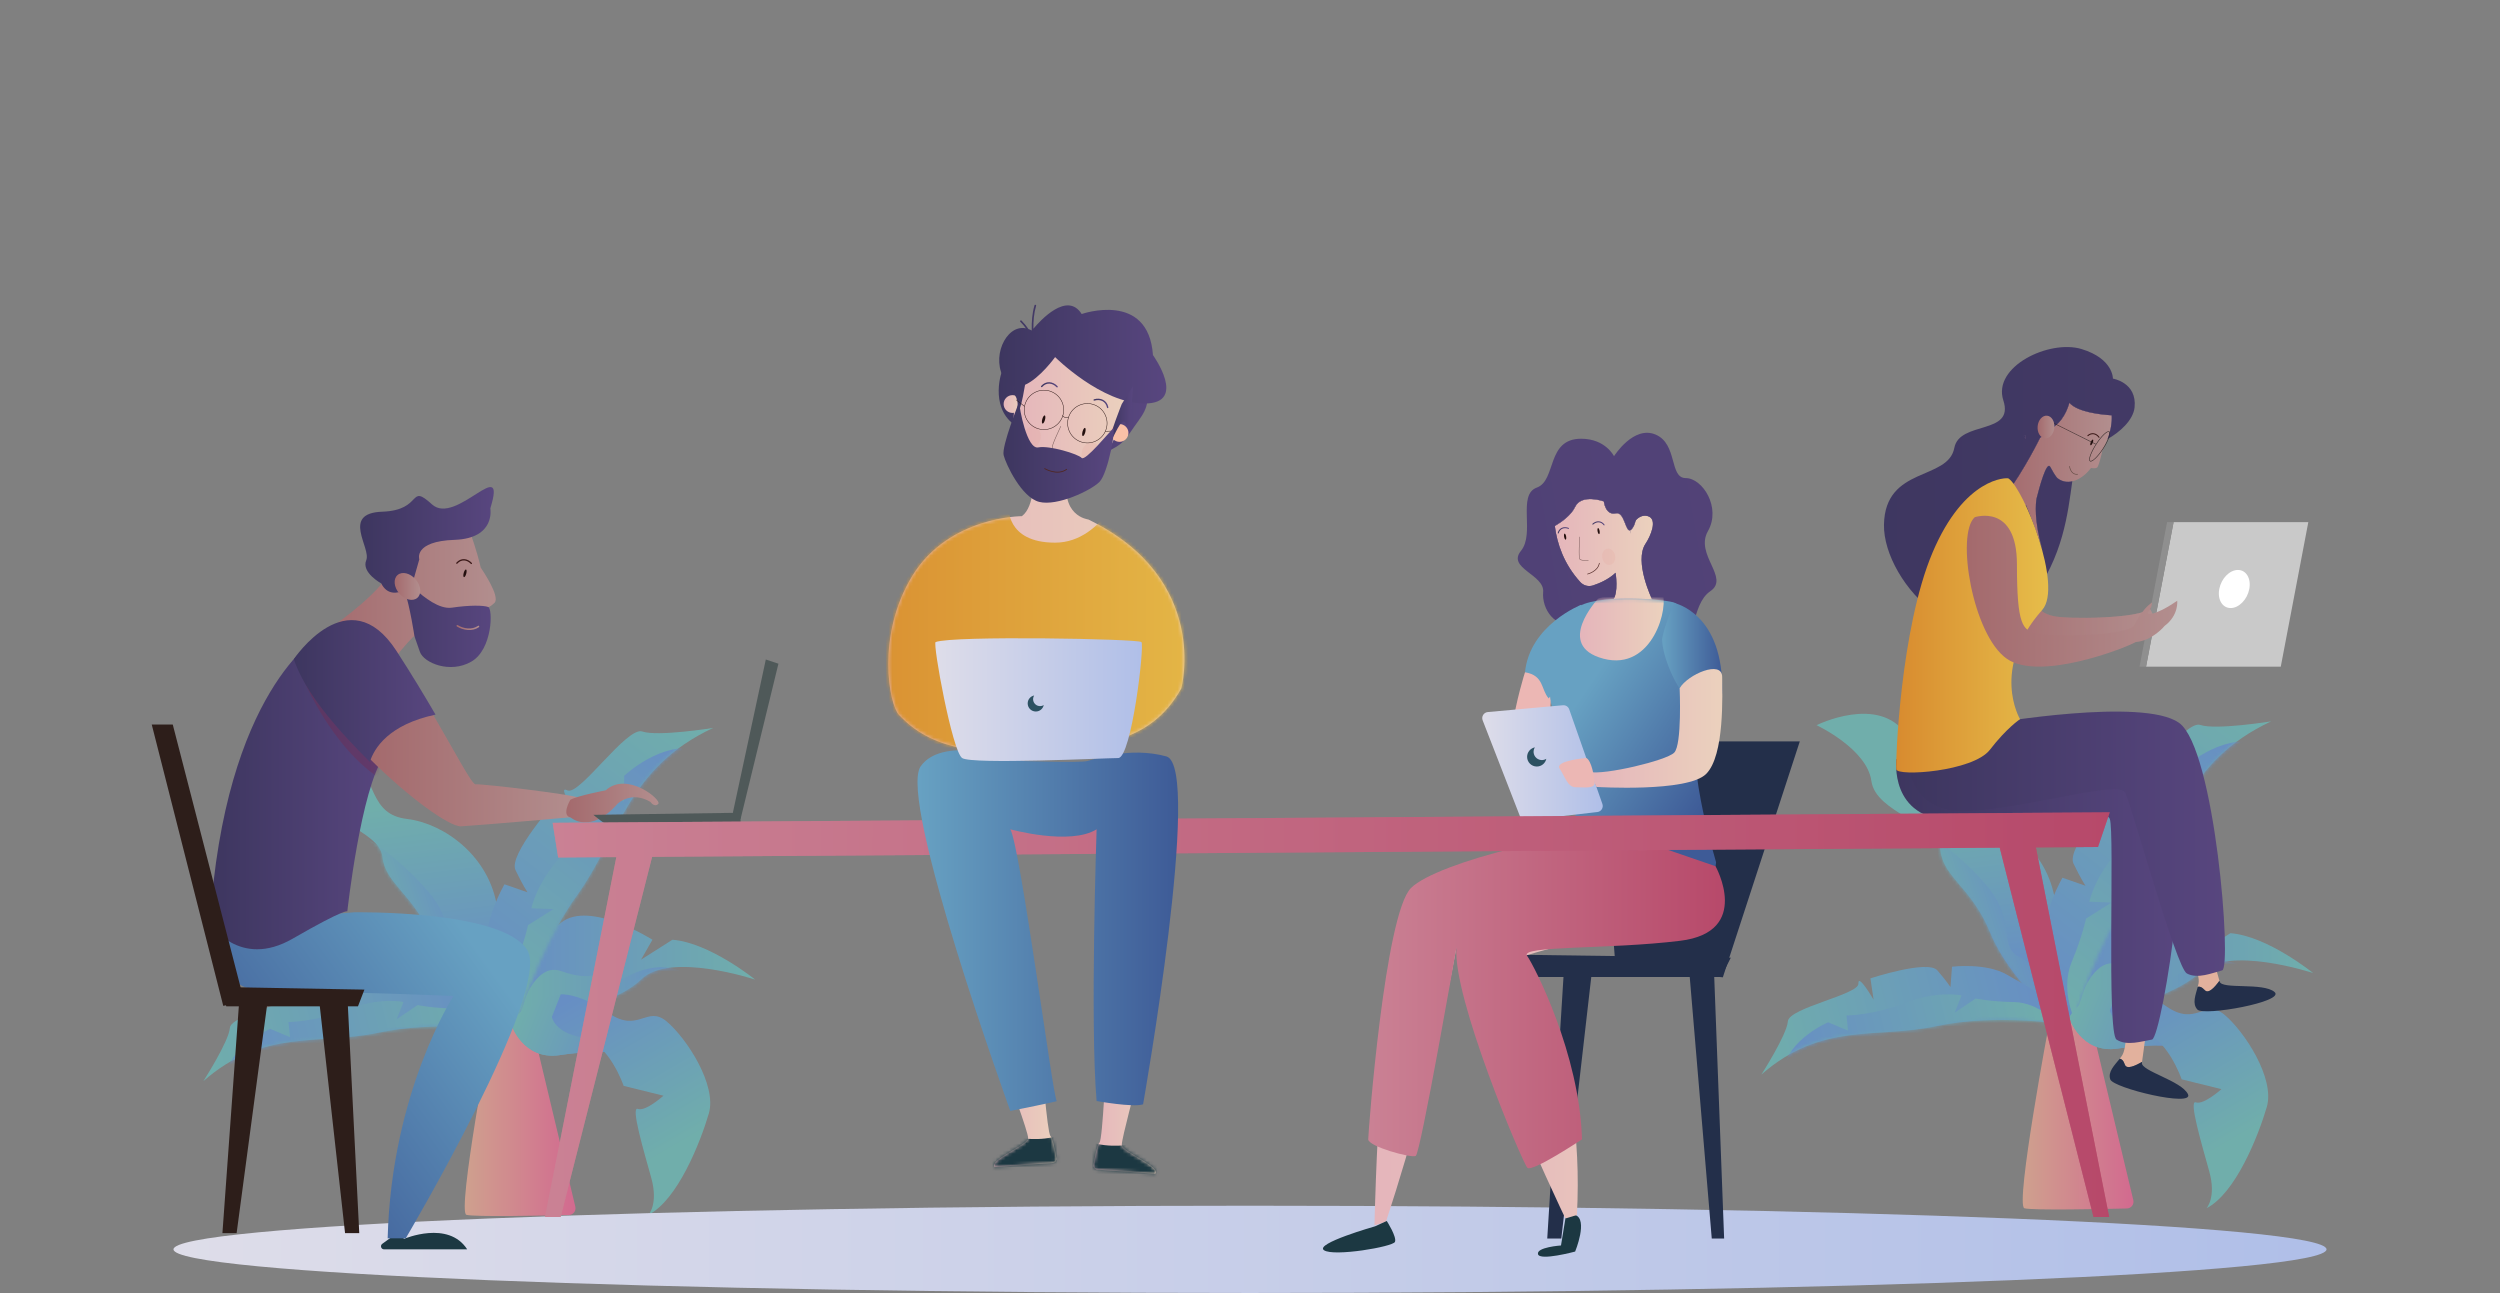 <svg width="727" height="376" viewBox="0 0 727 376" fill="none" xmlns="http://www.w3.org/2000/svg">
<rect x="0" y="0" width="727" height="376" fill="#808080" stroke="none"/>
<path d="M663.248 193.871H624.074L632.085 151.834H671.259L663.248 193.871Z" fill="#C9C9C9"/>
<path d="M622.174 193.871H624.075L632.086 151.834H630.185L622.174 193.871Z" fill="#8F8F8F"/>
<path d="M654.094 171.281C653.511 174.34 651.085 176.82 648.674 176.82C646.264 176.82 644.782 174.34 645.365 171.281C645.948 168.222 648.374 165.742 650.785 165.742C653.195 165.742 654.677 168.222 654.094 171.281Z" fill="white"/>
<path d="M614.078 120.769C610.826 120.571 604.121 119.838 601.767 117.125C601.767 117.125 600.71 121.643 597.475 123.956C597.475 123.956 595.447 126.073 593.251 127.312C593.25 127.314 588.931 136.311 582.779 144.651C583.65 147.534 586.821 147.469 589.192 146.965C591.622 152.714 593.886 159.716 593.886 159.716C591.455 151.225 591.976 146.387 592.231 144.951C593.006 141.854 595.159 133.835 596.219 135.765C596.646 136.543 597.737 138.621 598.416 139.129C599.729 140.112 601.189 140.304 602.619 139.976C603.748 131.811 604.821 125.966 610.926 124.638C604.584 130.144 608.305 130.226 612.876 127.673C613.843 125.108 614.195 122.809 614.078 120.769Z" fill="url(#paint0_linear_2100_15100)"/>
<path d="M601.767 117.125C601.767 117.125 600.71 121.643 597.475 123.956C597.475 123.956 595.447 126.073 593.251 127.312C593.25 127.314 588.931 136.311 582.779 144.651C583.65 147.534 586.821 147.469 589.192 146.965C591.622 152.714 593.886 159.716 593.886 159.716C591.455 151.225 591.976 146.387 592.231 144.951C593.006 141.854 595.159 133.835 596.219 135.765C596.646 136.543 597.737 138.621 598.416 139.129C599.729 140.112 601.189 140.304 602.619 139.976C604.662 139.509 606.645 137.976 608.053 136.106C608.059 136.1 608.062 136.094 608.067 136.087C608.569 136.183 609.539 136.301 609.907 135.885C610.284 135.459 611.095 132.499 611.352 131.016C611.978 129.853 612.476 128.742 612.878 127.672C613.842 125.107 614.194 122.808 614.078 120.768C610.827 120.571 604.122 119.838 601.767 117.125Z" fill="url(#paint1_linear_2100_15100)"/>
<path d="M582.78 140.745L589.086 127.634C588.851 127.42 588.641 127.138 588.464 126.776C581.329 129.139 569.839 139.668 569.839 139.668C569.839 139.668 543.957 146.665 559.055 156.891C566.974 162.255 575.993 153.853 582.78 144.651C582.493 143.699 582.455 142.429 582.78 140.745Z" fill="url(#paint2_linear_2100_15100)"/>
<path d="M589.087 127.634L582.781 140.745C582.456 142.429 582.493 143.7 582.781 144.651C588.933 136.311 593.253 127.312 593.253 127.312C591.739 128.167 590.149 128.596 589.087 127.634Z" fill="url(#paint3_linear_2100_15100)"/>
<path d="M589.087 127.634L582.781 140.745C582.456 142.429 582.493 143.7 582.781 144.651C588.933 136.311 593.253 127.312 593.253 127.312C591.739 128.167 590.149 128.596 589.087 127.634Z" fill="url(#paint4_linear_2100_15100)"/>
<path d="M597.921 108.426C603.671 107.677 613.56 111.611 614.078 120.77C615.184 120.837 615.891 120.842 615.891 120.842C616.124 119.091 611.136 111.171 611.136 111.171L604.922 105.76L597.467 105.049L589.971 109.812C589.971 109.812 586.376 121.393 588.313 126.445C588.359 126.565 588.411 126.671 588.463 126.777C588.691 126.701 588.912 126.636 589.131 126.579C589.291 122.764 590.384 109.408 597.921 108.426Z" fill="url(#paint5_linear_2100_15100)"/>
<path d="M597.922 108.426C590.385 109.407 589.292 122.765 589.133 126.578C590.943 126.097 592.418 126.218 593.252 127.312C595.448 126.073 597.477 123.956 597.477 123.956C600.712 121.644 601.769 117.126 601.769 117.126C604.123 119.84 610.829 120.573 614.08 120.77C613.561 111.61 603.672 107.676 597.922 108.426Z" fill="url(#paint6_linear_2100_15100)"/>
<path d="M597.922 108.426C590.385 109.407 589.292 122.765 589.133 126.578C590.943 126.097 592.418 126.218 593.252 127.312C595.448 126.073 597.477 123.956 597.477 123.956C600.712 121.644 601.769 117.126 601.769 117.126C604.123 119.84 610.829 120.573 614.08 120.77C613.561 111.61 603.672 107.676 597.922 108.426Z" fill="url(#paint7_linear_2100_15100)"/>
<path d="M589.086 127.635L589.104 127.598C589.104 127.598 589.105 127.218 589.132 126.578C588.913 126.637 588.691 126.702 588.463 126.776C588.64 127.14 588.85 127.422 589.086 127.635Z" fill="url(#paint8_linear_2100_15100)"/>
<path d="M589.086 127.635L589.104 127.598C589.104 127.598 589.105 127.218 589.132 126.578C588.913 126.637 588.691 126.702 588.463 126.776C588.64 127.14 588.85 127.422 589.086 127.635Z" fill="url(#paint9_linear_2100_15100)"/>
<path d="M589.086 127.635L589.104 127.598C589.104 127.598 589.105 127.218 589.132 126.578C588.913 126.637 588.691 126.702 588.463 126.776C588.64 127.14 588.85 127.422 589.086 127.635Z" fill="url(#paint10_linear_2100_15100)"/>
<path d="M589.132 126.578C589.105 127.216 589.104 127.597 589.104 127.597L589.086 127.634C590.148 128.596 591.738 128.166 593.251 127.312C592.417 126.218 590.942 126.096 589.132 126.578Z" fill="url(#paint11_linear_2100_15100)"/>
<path d="M589.132 126.578C589.105 127.216 589.104 127.597 589.104 127.597L589.086 127.634C590.148 128.596 591.738 128.166 593.251 127.312C592.417 126.218 590.942 126.096 589.132 126.578Z" fill="url(#paint12_linear_2100_15100)"/>
<path d="M589.132 126.578C589.105 127.216 589.104 127.597 589.104 127.597L589.086 127.634C590.148 128.596 591.738 128.166 593.251 127.312C592.417 126.218 590.942 126.096 589.132 126.578Z" fill="url(#paint13_linear_2100_15100)"/>
<path d="M614.434 110.101C614.434 110.101 614.587 104.298 605.282 101.492C595.977 98.686 579.353 106.559 582.572 116.438C585.878 126.582 569.832 122.269 568.319 130.241C566.492 139.865 548.204 135.46 547.859 152.54C547.514 169.621 573.541 196.83 590.706 174.099C599.94 161.87 601.318 149.383 602.619 139.977C601.189 140.305 599.729 140.113 598.416 139.131C597.737 138.622 596.647 136.545 596.219 135.766C595.158 133.837 593.006 141.857 592.231 144.952C591.975 146.388 591.455 151.226 593.886 159.717C593.886 159.717 591.622 152.715 589.192 146.967C586.821 147.469 583.65 147.535 582.779 144.652C588.931 136.312 593.251 127.313 593.251 127.313C595.446 126.074 597.475 123.957 597.475 123.957C600.71 121.645 601.767 117.126 601.767 117.126C604.121 119.841 610.827 120.574 614.078 120.77C614.193 122.811 613.843 125.109 612.877 127.675C616.362 125.728 620.34 122.251 620.736 118.47C621.494 111.228 614.434 110.101 614.434 110.101ZM588.463 126.777C588.691 126.702 588.913 126.637 589.131 126.579C589.105 127.217 589.103 127.598 589.103 127.598L589.085 127.635C588.85 127.422 588.64 127.14 588.463 126.777Z" fill="url(#paint14_linear_2100_15100)"/>
<path d="M599.142 297.479C599.142 297.479 584.219 284.704 578.808 271.376C573.397 258.049 565.132 255.252 564.28 247.3C563.427 239.347 545.449 236.417 544.193 227.09C542.936 217.765 528.26 210.883 528.26 210.883C528.26 210.883 546.431 201.826 554.379 213.664C562.329 225.501 560.643 234.943 571.445 236.25C582.247 237.556 595.474 247.1 597.663 262.118C599.852 277.136 611.103 285.022 599.142 297.479Z" fill="url(#paint15_linear_2100_15100)"/>
<mask id="mask0_2100_15100" style="mask-type:luminance" maskUnits="userSpaceOnUse" x="528" y="207" width="77" height="91">
<path d="M599.142 297.479C599.142 297.479 584.219 284.704 578.808 271.376C573.397 258.049 565.132 255.252 564.28 247.3C563.427 239.347 545.449 236.417 544.193 227.09C542.936 217.765 528.26 210.883 528.26 210.883C528.26 210.883 546.431 201.826 554.379 213.664C562.329 225.501 560.643 234.943 571.445 236.25C582.247 237.556 595.474 247.1 597.663 262.118C599.852 277.136 611.103 285.022 599.142 297.479Z" fill="white"/>
</mask>
<g mask="url(#mask0_2100_15100)">
<path d="M553.916 239.899C556.656 239.096 568.593 246.781 577.709 257.531C586.826 268.28 580.706 275.295 587.6 278.493C594.495 281.691 599.142 297.479 599.142 297.479L568.296 281.171L553.916 239.899Z" fill="url(#paint16_linear_2100_15100)"/>
</g>
<path d="M599.011 297.757C599.011 297.757 580.143 294.759 562.962 298.437C545.781 302.115 529.648 297.137 512.186 312.507C512.186 312.507 519.616 300.954 519.912 297.005C520.209 293.057 540.583 289.22 540.425 286.032C540.267 282.845 544.846 290.731 544.846 290.731L543.921 284.507C543.921 284.507 560.641 279.008 563.386 282.19C566.13 285.373 567.199 287.042 567.199 287.042L567.643 281.119C567.643 281.119 577.68 279.884 583.771 283.517C589.863 287.147 595.495 288.958 599.011 297.757Z" fill="url(#paint17_linear_2100_15100)"/>
<mask id="mask1_2100_15100" style="mask-type:luminance" maskUnits="userSpaceOnUse" x="512" y="280" width="88" height="33">
<path d="M599.011 297.757C599.011 297.757 580.143 294.759 562.962 298.437C545.781 302.115 529.648 297.137 512.186 312.507C512.186 312.507 519.616 300.954 519.912 297.005C520.209 293.057 540.583 289.22 540.425 286.032C540.267 282.845 544.846 290.731 544.846 290.731L543.921 284.507C543.921 284.507 560.641 279.008 563.386 282.19C566.13 285.373 567.199 287.042 567.199 287.042L567.643 281.119C567.643 281.119 577.68 279.884 583.771 283.517C589.863 287.147 595.495 288.958 599.011 297.757Z" fill="white"/>
</mask>
<g mask="url(#mask1_2100_15100)">
<path d="M599.471 299.579C599.011 297.758 592.915 291.545 585.765 291.408C578.616 291.27 574.507 290.367 574.507 290.367L568.431 294.48L570.398 289.465C570.398 289.465 563.55 287.96 554.127 291.624C544.704 295.287 536.946 295.302 536.946 295.302L537.412 299.704L531.627 297.287C531.627 297.287 519.924 302.169 518.422 311.586C516.919 321.002 588.689 308.104 588.689 308.104L599.471 299.579Z" fill="url(#paint18_linear_2100_15100)"/>
</g>
<path d="M602.945 297.058C602.945 297.058 631.168 291.257 639.469 282.972C647.77 274.686 672.672 282.972 672.672 282.972C672.672 282.972 659.39 272.201 648.6 271.372L639.469 277.172L642.789 271.372C642.789 271.372 624.528 259.772 616.227 266.4C607.926 273.029 598.794 282.143 602.945 297.058Z" fill="url(#paint19_linear_2100_15100)"/>
<mask id="mask2_2100_15100" style="mask-type:luminance" maskUnits="userSpaceOnUse" x="601" y="264" width="72" height="34">
<path d="M602.945 297.058C602.945 297.058 631.168 291.257 639.469 282.972C647.77 274.686 672.672 282.972 672.672 282.972C672.672 282.972 659.39 272.201 648.6 271.372L639.469 277.172L642.789 271.372C642.789 271.372 624.528 259.772 616.227 266.4C607.926 273.029 598.794 282.143 602.945 297.058Z" fill="white"/>
</mask>
<g mask="url(#mask2_2100_15100)">
<path d="M602.115 297.057C602.945 297.057 607.096 277.172 616.226 280.486C625.357 283.801 628.678 280.486 628.678 280.486L630.338 285.458C630.338 285.458 641.129 275.955 651.505 280.706C661.881 285.458 618.718 303.686 618.718 303.686L602.115 297.057Z" fill="url(#paint20_linear_2100_15100)"/>
</g>
<path d="M603.041 297.328C603.041 297.328 608.737 275.35 620.93 258.385C633.124 241.419 635.354 221.478 660.463 209.768C660.463 209.768 644.298 212.365 639.84 210.81C635.383 209.255 621.498 229.624 618.088 227.935C614.678 226.246 621.122 234.985 621.122 234.985L614.758 231.018C614.758 231.018 600.793 246.615 602.967 251.119C605.142 255.623 606.457 257.579 606.457 257.579L599.771 255.246C599.771 255.246 593.647 265.591 594.72 273.955C595.793 282.318 595.094 289.314 603.041 297.328Z" fill="url(#paint21_linear_2100_15100)"/>
<mask id="mask3_2100_15100" style="mask-type:luminance" maskUnits="userSpaceOnUse" x="594" y="209" width="67" height="89">
<path d="M603.041 297.328C603.041 297.328 608.737 275.35 620.93 258.385C633.124 241.419 635.354 221.478 660.463 209.768C660.463 209.768 644.298 212.365 639.84 210.81C635.383 209.255 621.498 229.624 618.088 227.935C614.678 226.246 621.122 234.985 621.122 234.985L614.758 231.018C614.758 231.018 600.793 246.615 602.967 251.119C605.142 255.623 606.457 257.579 606.457 257.579L599.771 255.246C599.771 255.246 593.647 265.591 594.72 273.955C595.793 282.318 595.094 289.314 603.041 297.328Z" fill="white"/>
</mask>
<g mask="url(#mask3_2100_15100)">
<path d="M604.813 298.695C603.041 297.328 599.148 287.732 602.398 279.879C605.648 272.026 606.616 267.121 606.616 267.121L614 262.458L607.582 262.216C607.582 262.216 609.195 254.041 617.681 245.519C626.168 236.997 629.874 228.553 629.874 228.553L634.466 231.154L634.574 223.703C634.574 223.703 645.478 213.278 656.487 216.12C667.495 218.962 619.259 291.005 619.259 291.005L604.813 298.695Z" fill="url(#paint22_linear_2100_15100)"/>
</g>
<path d="M595.988 297.058C595.988 297.058 585.907 350.568 588.694 351.363C590.989 352.017 611.385 351.593 618.499 351.423C619.755 351.393 620.66 350.216 620.368 348.997L607.745 296.164L595.988 297.058Z" fill="url(#paint23_linear_2100_15100)"/>
<path d="M601.703 295.935C601.703 295.935 605.125 306.576 615.942 304.912C626.758 303.248 633.933 304.377 633.933 304.377L616.139 287.241C616.139 287.241 606.633 287.731 601.703 295.935Z" fill="url(#paint24_linear_2100_15100)"/>
<path d="M601.703 295.935C601.703 295.935 605.125 306.576 615.942 304.912C626.758 303.248 633.933 304.377 633.933 304.377L616.139 287.241C616.139 287.241 606.633 287.731 601.703 295.935Z" fill="url(#paint25_linear_2100_15100)"/>
<path d="M613.541 293.826L616.139 287.241C616.139 287.241 621.403 286.775 630.066 292.716C638.729 298.656 641.17 290.319 646.901 295.108C652.632 299.896 661.629 313.574 659.188 321.91C656.745 330.247 650.106 347.075 641.645 351.355C641.645 351.355 644.555 348.274 642.466 340.691C640.377 333.109 636.356 319.696 638.554 320.561C640.752 321.425 645.994 316.724 645.994 316.724L634.422 313.866C634.422 313.866 630.111 301.185 622.204 299.767C614.297 298.349 613.541 293.826 613.541 293.826Z" fill="url(#paint26_linear_2100_15100)"/>
<path d="M146.079 299.385C146.079 299.385 131.156 286.611 125.746 273.283C120.335 259.955 112.07 257.158 111.217 249.206C110.365 241.253 92.387 238.323 91.13 228.997C89.874 219.67 75.197 212.789 75.197 212.789C75.197 212.789 93.367 203.732 101.317 215.57C109.266 227.407 107.58 236.851 118.383 238.157C129.186 239.463 142.413 249.008 144.602 264.026C146.788 279.043 158.039 286.929 146.079 299.385Z" fill="url(#paint27_linear_2100_15100)"/>
<mask id="mask4_2100_15100" style="mask-type:luminance" maskUnits="userSpaceOnUse" x="75" y="209" width="77" height="91">
<path d="M146.079 299.385C146.079 299.385 131.156 286.611 125.746 273.283C120.335 259.955 112.07 257.158 111.217 249.206C110.365 241.253 92.387 238.323 91.13 228.997C89.874 219.67 75.197 212.789 75.197 212.789C75.197 212.789 93.367 203.732 101.317 215.57C109.266 227.407 107.58 236.851 118.383 238.157C129.186 239.463 142.413 249.008 144.602 264.026C146.788 279.043 158.039 286.929 146.079 299.385Z" fill="white"/>
</mask>
<g mask="url(#mask4_2100_15100)">
<path d="M100.854 241.804C103.593 241 115.529 248.686 124.647 259.435C133.764 270.185 127.643 277.2 134.538 280.397C141.432 283.596 146.079 299.384 146.079 299.384L115.234 283.076L100.854 241.804Z" fill="url(#paint28_linear_2100_15100)"/>
</g>
<path d="M145.948 299.663C145.948 299.663 127.08 296.664 109.9 300.342C92.719 304.02 76.585 299.042 59.123 314.413C59.123 314.413 66.554 302.859 66.85 298.911C67.146 294.962 87.521 291.126 87.363 287.938C87.204 284.75 91.784 292.636 91.784 292.636L90.859 286.412C90.859 286.412 107.58 280.913 110.325 284.096C113.069 287.278 114.137 288.947 114.137 288.947L114.582 283.025C114.582 283.025 124.619 281.79 130.71 285.422C136.8 289.053 142.432 290.864 145.948 299.663Z" fill="url(#paint29_linear_2100_15100)"/>
<mask id="mask5_2100_15100" style="mask-type:luminance" maskUnits="userSpaceOnUse" x="59" y="282" width="87" height="33">
<path d="M145.948 299.663C145.948 299.663 127.08 296.664 109.9 300.342C92.719 304.02 76.585 299.042 59.123 314.413C59.123 314.413 66.554 302.859 66.85 298.911C67.146 294.962 87.521 291.126 87.363 287.938C87.204 284.75 91.784 292.636 91.784 292.636L90.859 286.412C90.859 286.412 107.58 280.913 110.325 284.096C113.069 287.278 114.137 288.947 114.137 288.947L114.582 283.025C114.582 283.025 124.619 281.79 130.71 285.422C136.8 289.053 142.432 290.864 145.948 299.663Z" fill="white"/>
</mask>
<g mask="url(#mask5_2100_15100)">
<path d="M146.409 301.484C145.948 299.663 139.852 293.45 132.703 293.313C125.554 293.176 121.445 292.273 121.445 292.273L115.368 296.384L117.336 291.37C117.336 291.37 110.488 289.865 101.065 293.528C91.641 297.191 83.884 297.206 83.884 297.206L84.35 301.609L78.564 299.191C78.564 299.191 66.862 304.073 65.359 313.49C63.857 322.907 135.627 310.009 135.627 310.009L146.409 301.484Z" fill="url(#paint30_linear_2100_15100)"/>
</g>
<path d="M149.884 298.963C149.884 298.963 178.107 293.163 186.408 284.878C194.709 276.592 219.612 284.878 219.612 284.878C219.612 284.878 206.33 274.106 195.539 273.277L186.408 279.078L189.729 273.277C189.729 273.277 171.467 261.677 163.166 268.306C154.865 274.935 145.734 284.049 149.884 298.963Z" fill="url(#paint31_linear_2100_15100)"/>
<mask id="mask6_2100_15100" style="mask-type:luminance" maskUnits="userSpaceOnUse" x="148" y="266" width="72" height="33">
<path d="M149.884 298.963C149.884 298.963 178.107 293.163 186.408 284.878C194.709 276.592 219.612 284.878 219.612 284.878C219.612 284.878 206.33 274.106 195.539 273.277L186.408 279.078L189.729 273.277C189.729 273.277 171.467 261.677 163.166 268.306C154.865 274.935 145.734 284.049 149.884 298.963Z" fill="white"/>
</mask>
<g mask="url(#mask6_2100_15100)">
<path d="M149.055 298.963C149.885 298.963 154.035 279.077 163.167 282.391C172.298 285.706 175.617 282.391 175.617 282.391L177.277 287.363C177.277 287.363 188.069 277.86 198.445 282.612C208.821 287.363 165.657 305.591 165.657 305.591L149.055 298.963Z" fill="url(#paint32_linear_2100_15100)"/>
</g>
<path d="M149.979 299.236C149.979 299.236 155.675 277.257 167.867 260.292C180.06 243.327 182.291 223.385 207.4 211.675C207.4 211.675 191.235 214.272 186.778 212.717C182.32 211.162 168.435 231.532 165.025 229.842C161.615 228.153 168.059 236.892 168.059 236.892L161.695 232.925C161.695 232.925 147.73 248.523 149.904 253.026C152.079 257.53 153.394 259.486 153.394 259.486L146.708 257.153C146.708 257.153 140.584 267.499 141.657 275.861C142.731 284.224 142.031 291.22 149.979 299.236Z" fill="url(#paint33_linear_2100_15100)"/>
<mask id="mask7_2100_15100" style="mask-type:luminance" maskUnits="userSpaceOnUse" x="141" y="211" width="67" height="89">
<path d="M149.979 299.236C149.979 299.236 155.675 277.257 167.867 260.292C180.06 243.327 182.291 223.385 207.4 211.675C207.4 211.675 191.235 214.272 186.778 212.717C182.32 211.162 168.435 231.532 165.025 229.842C161.615 228.153 168.059 236.892 168.059 236.892L161.695 232.925C161.695 232.925 147.73 248.523 149.904 253.026C152.079 257.53 153.394 259.486 153.394 259.486L146.708 257.153C146.708 257.153 140.584 267.499 141.657 275.861C142.731 284.224 142.031 291.22 149.979 299.236Z" fill="white"/>
</mask>
<g mask="url(#mask7_2100_15100)">
<path d="M151.75 300.602C149.978 299.236 146.085 289.639 149.336 281.786C152.586 273.933 153.553 269.028 153.553 269.028L160.938 264.365L154.52 264.124C154.52 264.124 156.132 255.948 164.619 247.426C173.105 238.904 176.811 230.46 176.811 230.46L181.403 233.061L181.512 225.61C181.512 225.61 192.415 215.185 203.424 218.027C214.433 220.869 166.197 292.912 166.197 292.912L151.75 300.602Z" fill="url(#paint34_linear_2100_15100)"/>
</g>
<path d="M142.926 298.964C142.926 298.964 132.845 352.474 135.632 353.269C137.927 353.923 158.323 353.5 165.437 353.329C166.692 353.3 167.598 352.122 167.307 350.903L154.684 298.07L142.926 298.964Z" fill="url(#paint35_linear_2100_15100)"/>
<path d="M148.639 297.839C148.639 297.839 152.06 308.48 162.877 306.816C173.693 305.153 180.868 306.281 180.868 306.281L163.075 289.146C163.075 289.146 153.569 289.636 148.639 297.839Z" fill="url(#paint36_linear_2100_15100)"/>
<path d="M148.639 297.839C148.639 297.839 152.06 308.48 162.877 306.816C173.693 305.153 180.868 306.281 180.868 306.281L163.075 289.146C163.075 289.146 153.569 289.636 148.639 297.839Z" fill="url(#paint37_linear_2100_15100)"/>
<path d="M160.479 295.732L163.076 289.147C163.076 289.147 168.341 288.681 177.003 294.622C185.666 300.563 188.108 292.226 193.839 297.014C199.569 301.802 208.566 315.481 206.125 323.817C203.683 332.153 197.044 348.981 188.583 353.261C188.583 353.261 191.492 350.179 189.404 342.597C187.315 335.015 183.293 321.602 185.492 322.467C187.691 323.332 192.932 318.63 192.932 318.63L181.359 315.772C181.359 315.772 177.049 303.091 169.142 301.673C161.234 300.254 160.479 295.732 160.479 295.732Z" fill="url(#paint38_linear_2100_15100)"/>
<path d="M363.501 376C536.395 376 676.553 370.319 676.553 363.312C676.553 356.304 536.395 350.623 363.501 350.623C190.607 350.623 50.449 356.304 50.449 363.312C50.449 370.319 190.607 376 363.501 376Z" fill="url(#paint39_linear_2100_15100)"/>
<path d="M584.055 141.372C584.055 141.372 589.79 140.621 589.79 158.505C589.79 176.39 593.014 178.136 596.995 179.129C600.977 180.123 622.208 179.957 625.193 176.976C625.193 176.976 627.145 180.433 626.149 181.427C625.154 182.42 594.009 198.007 584.054 191.052C574.1 184.097 567.134 142.365 584.055 141.372Z" fill="url(#paint40_linear_2100_15100)"/>
<path opacity="0.36" d="M584.055 141.372C584.055 141.372 589.79 140.621 589.79 158.505C589.79 176.39 593.014 178.136 596.995 179.129C600.977 180.123 622.208 179.957 625.193 176.976C625.193 176.976 627.145 180.433 626.149 181.427C625.154 182.42 594.009 198.007 584.054 191.052C574.1 184.097 567.134 142.365 584.055 141.372Z" fill="url(#paint41_linear_2100_15100)"/>
<path d="M617.915 309.593C618.418 311.068 620.898 309.969 622.906 308.777C623.273 306.097 624.342 298.291 624.342 298.291C624.342 298.291 624.364 298.221 624.404 298.092C622.811 297.774 620.586 297.414 618.32 297.289C618.331 297.348 618.34 297.416 618.353 297.474C618.353 297.474 618.568 304.81 617.043 307.038C616.851 307.317 616.641 307.594 616.422 307.871C616.88 307.91 617.463 308.266 617.915 309.593Z" fill="#E2B19D"/>
<path d="M636.257 318.184C634.353 314.271 622.54 311.442 622.867 309.051C622.878 308.972 622.892 308.869 622.905 308.777C620.896 309.969 618.416 311.068 617.913 309.593C617.462 308.267 616.879 307.91 616.422 307.871C614.891 309.792 612.905 311.651 613.666 313.885C614.535 316.438 638.161 322.097 636.257 318.184Z" fill="#232F4A"/>
<path d="M641.168 287.947C642.222 289.097 644.051 287.095 645.411 285.199C644.669 282.597 642.507 275.021 642.507 275.021C642.507 275.021 642.5 274.947 642.485 274.813C640.898 275.161 638.715 275.722 636.59 276.516C636.625 276.566 636.659 276.625 636.694 276.673C636.694 276.673 639.843 283.305 639.342 285.957C639.279 286.289 639.199 286.628 639.108 286.968C639.543 286.82 640.22 286.913 641.168 287.947Z" fill="#E2B19D"/>
<path d="M661.422 288.462C658.103 285.641 646.147 287.785 645.484 285.464C645.462 285.387 645.434 285.289 645.409 285.199C644.049 287.096 642.219 289.097 641.165 287.947C640.218 286.914 639.54 286.82 639.107 286.968C638.478 289.341 637.407 291.84 639.002 293.58C640.827 295.57 664.74 291.281 661.422 288.462Z" fill="#232F4A"/>
<path d="M551.479 220.789C551.479 220.789 549.216 238.117 567.871 238.606C586.525 239.097 612.052 234.196 613.524 238.116C614.997 242.036 612.543 300.345 615.488 302.306C618.433 304.266 622.851 302.796 625.797 302.306C628.742 301.815 640.032 231.746 630.215 223.416C620.397 215.086 576.529 213.828 576.529 213.828" fill="url(#paint42_linear_2100_15100)"/>
<path d="M554.727 219.497C554.727 219.497 553.98 236.956 572.606 235.829C591.232 234.701 616.242 226.757 618.049 230.534C619.857 234.312 632.833 281.384 635.937 283.082C639.041 284.779 643.316 282.932 646.207 282.189C649.099 281.446 644.152 217.635 633.647 210.187C623.142 202.739 579.074 210.394 579.074 210.394" fill="url(#paint43_linear_2100_15100)"/>
<path d="M584.068 139.136C583.66 138.865 571.305 138.646 561.978 160.696C552.651 182.746 551.183 221.553 551.426 223.709C551.669 225.865 573.759 224.395 578.668 218.026C583.577 211.657 587.427 209.135 587.427 209.135C587.427 209.135 578.668 194.506 593.885 177.356C599.973 170.498 588.486 142.076 584.068 139.136Z" fill="url(#paint44_linear_2100_15100)"/>
<path d="M633.135 174.695C626.329 179.398 623.71 178.876 624.758 177.831C625.805 176.785 625.805 175.217 625.805 175.217C622.664 177.307 620.57 182.011 620.57 182.011L620.517 182.249C620.455 182.133 620.415 182.062 620.415 182.062C617.43 185.042 596.198 185.208 592.217 184.215C588.236 183.221 586.524 182.01 586.524 164.125C586.524 146.24 574.252 150.405 574.252 150.405C568.735 155.333 573.624 184.609 583.579 191.565C593.095 198.214 618.032 188.447 621.078 186.706C626.019 186.299 629.471 182.011 629.471 182.011C633.659 178.876 633.135 174.695 633.135 174.695Z" fill="url(#paint45_linear_2100_15100)"/>
<path d="M474.259 155.226C474.259 155.226 474.303 154.784 474.314 154.06C474.304 154.068 474.293 154.077 474.282 154.085C474.202 154.508 474.187 154.903 474.259 155.226Z" fill="url(#paint46_linear_2100_15100)"/>
<path d="M474.259 155.226C474.259 155.226 474.303 154.784 474.314 154.06C474.304 154.068 474.293 154.077 474.282 154.085C474.202 154.508 474.187 154.903 474.259 155.226Z" fill="url(#paint47_linear_2100_15100)"/>
<path d="M479.134 150.076C477.744 149.701 476.527 150.357 475.649 151.355C475.492 152.057 475.274 152.693 474.967 153.214C474.723 153.628 474.509 153.897 474.314 154.06C474.302 154.784 474.258 155.225 474.258 155.225C474.188 154.902 474.202 154.508 474.282 154.085C472.66 155.354 472.545 148.66 469.864 149.278C466.849 149.973 466.384 145.805 466.384 145.805C466.384 145.805 459.889 143.49 458.034 147.427C456.902 149.828 454.134 151.794 452.145 152.965C452.799 158.152 454.796 164.037 459.549 169.264C460.472 170.279 461.91 170.677 463.223 170.249C465.073 169.647 467.76 168.51 469.807 166.557C469.807 166.557 470.806 172.321 468.977 174.585L480.476 174.407C480.476 174.407 475.07 163.289 478.526 158.108C479.982 155.923 482.182 150.9 479.134 150.076Z" fill="url(#paint48_linear_2100_15100)"/>
<path d="M479.134 150.076C477.744 149.701 476.527 150.357 475.649 151.355C475.492 152.057 475.274 152.693 474.967 153.214C474.723 153.628 474.509 153.897 474.314 154.06C474.302 154.784 474.258 155.225 474.258 155.225C474.188 154.902 474.202 154.508 474.282 154.085C472.66 155.354 472.545 148.66 469.864 149.278C466.849 149.973 466.384 145.805 466.384 145.805C466.384 145.805 459.889 143.49 458.034 147.427C456.902 149.828 454.134 151.794 452.145 152.965C452.799 158.152 454.796 164.037 459.549 169.264C460.472 170.279 461.91 170.677 463.223 170.249C465.073 169.647 467.76 168.51 469.807 166.557C469.807 166.557 470.806 172.321 468.977 174.585L480.476 174.407C480.476 174.407 475.07 163.289 478.526 158.108C479.982 155.923 482.182 150.9 479.134 150.076Z" fill="url(#paint49_linear_2100_15100)"/>
<path d="M453.536 138.954C473.022 134.584 474.359 149.35 474.317 153.916C474.513 153.062 474.983 152.111 475.649 151.355C476.672 146.751 474.821 139.079 474.821 139.079L462.674 136.544L452.469 137.47L449.686 140.481V152.057L449.918 154.14C449.918 154.14 450.874 153.714 452.146 152.965C451.168 145.216 453.194 139.031 453.536 138.954Z" fill="url(#paint50_linear_2100_15100)"/>
<path d="M474.283 154.086C474.294 154.077 474.305 154.069 474.315 154.06C474.316 154.012 474.317 153.967 474.317 153.916C474.305 153.974 474.294 154.029 474.283 154.086Z" fill="url(#paint51_linear_2100_15100)"/>
<path d="M474.283 154.086C474.294 154.077 474.305 154.069 474.315 154.06C474.316 154.012 474.317 153.967 474.317 153.916C474.305 153.974 474.294 154.029 474.283 154.086Z" fill="url(#paint52_linear_2100_15100)"/>
<path d="M474.283 154.086C474.294 154.077 474.305 154.069 474.315 154.06C474.316 154.012 474.317 153.967 474.317 153.916C474.305 153.974 474.294 154.029 474.283 154.086Z" fill="url(#paint53_linear_2100_15100)"/>
<path d="M458.036 147.426C459.891 143.49 466.386 145.805 466.386 145.805C466.386 145.805 466.849 149.972 469.865 149.278C472.545 148.661 472.661 155.353 474.283 154.084C474.294 154.028 474.304 153.973 474.317 153.915C474.359 149.349 473.023 134.583 453.535 138.954C453.192 139.03 451.168 145.216 452.145 152.963C454.135 151.793 456.904 149.828 458.036 147.426Z" fill="url(#paint54_linear_2100_15100)"/>
<path d="M458.036 147.426C459.891 143.49 466.386 145.805 466.386 145.805C466.386 145.805 466.849 149.972 469.865 149.278C472.545 148.661 472.661 155.353 474.283 154.084C474.294 154.028 474.304 153.973 474.317 153.915C474.359 149.349 473.023 134.583 453.535 138.954C453.192 139.03 451.168 145.216 452.145 152.963C454.135 151.793 456.904 149.828 458.036 147.426Z" fill="url(#paint55_linear_2100_15100)"/>
<path d="M474.314 154.059C474.508 153.897 474.724 153.628 474.968 153.214C475.275 152.693 475.493 152.058 475.65 151.354C474.983 152.112 474.514 153.062 474.318 153.916C474.317 153.967 474.316 154.01 474.314 154.059Z" fill="url(#paint56_linear_2100_15100)"/>
<path d="M474.314 154.059C474.508 153.897 474.724 153.628 474.968 153.214C475.275 152.693 475.493 152.058 475.65 151.354C474.983 152.112 474.514 153.062 474.318 153.916C474.317 153.967 474.316 154.01 474.314 154.059Z" fill="url(#paint57_linear_2100_15100)"/>
<path d="M496.673 154.439C500.59 147.539 495.059 139.03 490.221 139.03C485.382 139.03 487.918 129.14 481.466 126.38C475.015 123.62 469.354 132.665 469.354 132.665C469.354 132.665 466.907 127.584 459.791 127.584C449.614 127.584 452.665 139.72 446.905 141.79C441.146 143.86 446.445 155.129 442.298 160.189C438.15 165.249 449.21 167.089 448.749 172.148C448.288 177.208 452.436 182.957 457.735 181.118C463.034 179.278 467.182 189.628 472.021 185.719C476.86 181.809 482.389 183.419 487.919 185.489C493.448 187.559 491.606 175.83 497.365 171.92C503.124 168.008 492.755 161.338 496.673 154.439ZM480.476 174.406L468.977 174.585C470.806 172.32 469.808 166.557 469.808 166.557C467.76 168.509 465.074 169.647 463.223 170.249C461.909 170.676 460.473 170.277 459.55 169.264C454.796 164.037 452.799 158.151 452.145 152.965C454.134 151.794 456.903 149.827 458.035 147.426C459.89 143.491 466.385 145.805 466.385 145.805C466.385 145.805 466.848 149.973 469.864 149.278C472.544 148.661 472.66 155.354 474.282 154.085C474.293 154.029 474.303 153.973 474.316 153.916C474.315 153.967 474.314 154.01 474.314 154.059C474.508 153.897 474.723 153.628 474.967 153.214C475.274 152.693 475.493 152.058 475.649 151.354C476.527 150.357 477.745 149.7 479.135 150.076C482.182 150.9 479.983 155.923 478.525 158.108C475.071 163.289 480.476 174.406 480.476 174.406Z" fill="url(#paint58_linear_2100_15100)"/>
<path d="M443.468 195.493C443.468 195.493 432.762 228.871 445.367 227.694C457.974 226.518 448.108 209.965 451.66 201.349C455.212 192.735 446.232 193.424 443.468 195.493Z" fill="#ECB7B4"/>
<path d="M501.005 284.206C501.777 281.927 523.383 215.598 523.383 215.598H464.738L469.78 280.865L501.005 284.206Z" fill="#232F4A"/>
<path d="M440.561 277.624L503.321 278.489L500.494 284.106H442.823L440.561 277.624Z" fill="#232F4A"/>
<path d="M454.769 282.378L449.941 360.156H454.026L462.939 282.378H454.769Z" fill="#232F4A"/>
<path d="M498.433 282.378L501.378 360.156H497.778L491.23 282.378H498.433Z" fill="#232F4A"/>
<path d="M455.223 354.332L453.937 362.18C453.937 362.18 446.734 362.687 447.249 364.712C447.764 366.737 458.052 363.952 458.052 363.952C458.052 363.952 461.911 354.586 458.052 353.319C454.194 352.054 455.223 354.332 455.223 354.332Z" fill="#1C3842"/>
<path d="M478.314 241.854C478.314 241.854 498.487 266.057 475.217 271.985C461.477 275.484 424.818 267.887 424.818 267.887C424.818 267.887 419.292 305.808 403.037 355.297L399.693 356.313C399.693 356.313 401.398 273.833 410.405 262.936C419.411 252.041 454.653 238.333 478.314 241.854Z" fill="url(#paint59_linear_2100_15100)"/>
<path d="M494.059 243.447C494.059 243.447 507.531 270.884 483.529 270.645C466.415 270.475 442.874 278.13 442.874 278.13C442.874 278.13 461.136 306.231 458.564 353.32L455.22 354.333C455.22 354.333 417.152 275.344 426.155 264.458C435.157 253.573 470.396 239.901 494.059 243.447Z" fill="url(#paint60_linear_2100_15100)"/>
<path d="M499.033 250.748C499.069 250.174 488.916 220.156 494.06 201.421C499.204 182.687 488.658 176.358 487.115 175.345C485.572 174.333 463.195 172.307 458.051 177.117C452.907 181.927 446.991 202.181 453.421 209.775C459.851 217.37 461.395 243.025 453.164 243.742C453.164 243.742 467.053 242.687 473.226 249.522C479.399 256.358 498.347 261.594 499.033 250.748Z" fill="url(#paint61_linear_2100_15100)"/>
<mask id="mask8_2100_15100" style="mask-type:luminance" maskUnits="userSpaceOnUse" x="450" y="174" width="50" height="83">
<path d="M499.033 250.748C499.069 250.174 488.916 220.156 494.06 201.421C499.204 182.687 488.658 176.358 487.115 175.345C485.572 174.333 463.195 172.307 458.051 177.117C452.907 181.927 446.991 202.181 453.421 209.775C459.851 217.37 461.395 243.025 453.164 243.742C453.164 243.742 467.053 242.687 473.226 249.522C479.399 256.358 498.347 261.594 499.033 250.748Z" fill="white"/>
</mask>
<g mask="url(#mask8_2100_15100)">
<path d="M464.738 174.08C464.738 174.08 451.877 187.752 466.281 191.549C480.685 195.346 485.572 176.105 483.257 172.055C480.943 168.003 464.738 174.08 464.738 174.08Z" fill="url(#paint62_linear_2100_15100)"/>
</g>
<path d="M466.474 225.87L466.282 225.724C466.201 225.822 466.275 225.869 466.474 225.87Z" fill="#E49B4B"/>
<path d="M500.798 201.698C501.489 178.256 486.827 175.345 486.827 175.345C486.827 175.345 484.026 181.927 483.403 185.471C483.016 187.671 485.054 196.348 490.438 203.077C492.73 200.476 495.201 202.654 500.798 201.698Z" fill="url(#paint63_linear_2100_15100)"/>
<path d="M443.469 195.492C444.85 181.703 459.851 175.851 459.851 175.851C459.851 175.851 457.171 181.926 457.794 185.472C458.181 187.671 455.744 196.369 450.36 203.098C448.068 200.497 449.066 196.448 443.469 195.492Z" fill="url(#paint64_linear_2100_15100)"/>
<path d="M399.888 356.607C399.888 356.607 382.162 361.644 385.026 363.57C387.89 365.497 405.032 362.56 405.651 361.147C406.271 359.736 403.267 355.055 403.267 355.055L399.888 356.607Z" fill="#1C3842"/>
<path d="M432.649 207.067L454.49 205.085C455.3 205.012 456.056 205.497 456.324 206.263L465.979 233.798C466.354 234.869 465.638 236.011 464.508 236.141L443.866 238.51C443.065 238.602 442.303 238.143 442.011 237.393L431.156 209.47C430.73 208.372 431.475 207.173 432.649 207.067Z" fill="url(#paint65_linear_2100_15100)"/>
<path d="M448.143 221.017C446.814 220.884 445.844 219.701 445.977 218.374C446.015 217.989 446.144 217.637 446.338 217.329C445.052 217.592 444.084 218.728 444.084 220.089C444.084 221.644 445.348 222.906 446.906 222.906C448.27 222.906 449.408 221.94 449.671 220.655C449.23 220.933 448.699 221.072 448.143 221.017Z" fill="#2C5162"/>
<path d="M488.44 200.139C488.44 200.139 489.174 216.557 486.85 218.877C484.526 221.197 466.411 225.449 462.301 224.482L464.242 228.844C464.242 228.844 490.724 230.474 496.146 225.062C501.568 219.65 500.827 201.859 500.81 196.837C500.793 191.816 490.805 196.092 488.44 200.139Z" fill="url(#paint66_linear_2100_15100)"/>
<path d="M461.289 220.424C461.289 220.424 451.994 221.197 453.543 223.517C455.093 225.837 455.867 228.929 458.19 228.929C460.515 228.929 463.8 229.447 463.706 227.642C463.613 225.836 462.839 221.196 461.289 220.424Z" fill="#ECB7B4"/>
<path d="M498.878 251.896C498.878 251.896 509.559 271.002 488.601 273.581C467.643 276.161 441.934 274.913 444.083 277.95C446.231 280.987 459.354 306.497 460.046 331.318C460.046 331.318 445.54 340.971 444.159 339.591C442.778 338.212 422.274 289.905 423.546 275.448C423.546 275.448 413.077 335.454 411.695 336.144C410.314 336.833 397.881 333.385 397.881 331.318C397.881 329.249 402.716 265.819 410.314 258.233C417.912 250.649 460.047 240.307 473.171 243.065" fill="url(#paint67_linear_2100_15100)"/>
<path d="M461.592 166.957C461.592 166.957 464.722 166.228 465.097 163.707" stroke="#4F2724" stroke-width="0.187" stroke-miterlimit="10"/>
<path opacity="0.59" d="M459.349 156.1C459.409 156.274 458.935 162.272 459.464 162.675C459.993 163.078 461.916 163.004 461.916 163.004" stroke="#230F0E" stroke-width="0.139" stroke-miterlimit="10"/>
<path d="M455.431 156.003C455.517 156.49 455.455 156.908 455.292 156.937C455.129 156.966 454.927 156.595 454.842 156.107C454.755 155.62 454.817 155.202 454.98 155.173C455.143 155.145 455.344 155.516 455.431 156.003Z" fill="#230F0E"/>
<path d="M465.163 154.391C465.249 154.878 465.186 155.296 465.024 155.324C464.862 155.352 464.659 154.981 464.574 154.494C464.488 154.007 464.55 153.589 464.713 153.56C464.875 153.532 465.076 153.904 465.163 154.391Z" fill="#230F0E"/>
<path d="M463.291 152.529C464.266 151.652 465.548 151.633 466.359 152.743C466.472 152.898 466.7 152.705 466.587 152.549C465.685 151.316 464.2 151.309 463.097 152.301C462.954 152.429 463.147 152.658 463.291 152.529Z" fill="url(#paint68_linear_2100_15100)"/>
<path d="M456.181 153.519C454.804 152.965 453.411 153.477 452.987 154.943C452.934 155.127 453.214 155.231 453.267 155.046C453.649 153.727 454.861 153.308 456.077 153.797C456.255 153.871 456.359 153.59 456.181 153.519Z" fill="url(#paint69_linear_2100_15100)"/>
<path opacity="0.1" d="M469.67 161.577C469.899 162.876 469.25 164.076 468.221 164.257C467.192 164.438 466.171 163.532 465.941 162.234C465.711 160.935 466.36 159.735 467.39 159.554C468.42 159.373 469.441 160.279 469.67 161.577Z" fill="#E07E73"/>
<path d="M117.513 360.258C117.513 360.258 130.355 354.765 135.859 363.31H111.683C110.823 363.31 110.465 362.211 111.161 361.706L115.679 358.427L117.513 360.258Z" fill="#1C3842"/>
<path d="M62.427 268.668C62.427 268.668 62.379 269.033 62.346 269.662C62.128 273.728 62.47 288.852 79.695 288.528C99.591 288.153 131.875 289.652 131.875 289.652C131.875 289.652 113.856 317.381 112.729 360.098H117.985C117.985 360.098 160.78 287.778 153.273 276.162C145.764 264.546 102.969 265.296 102.969 265.296" fill="url(#paint70_linear_2100_15100)"/>
<path d="M92.715 185.079C92.715 185.079 65.349 200.699 61.035 268.543C61.035 268.543 69.571 281.91 85.101 272.968C100.631 264.025 101.001 265.033 101.001 265.033C101.001 265.033 104.951 229.254 111.651 220.025C118.349 210.797 92.715 185.079 92.715 185.079Z" fill="url(#paint71_linear_2100_15100)"/>
<mask id="mask9_2100_15100" style="mask-type:luminance" maskUnits="userSpaceOnUse" x="61" y="185" width="52" height="92">
<path d="M92.715 185.079C92.715 185.079 65.349 200.699 61.035 268.543C61.035 268.543 69.571 281.91 85.101 272.968C100.631 264.025 101.001 265.033 101.001 265.033C101.001 265.033 104.951 229.254 111.651 220.025C118.349 210.797 92.715 185.079 92.715 185.079Z" fill="white"/>
</mask>
<g mask="url(#mask9_2100_15100)">
<path opacity="0.32" d="M87.095 194.429C86.793 194.865 96 217.941 111.831 227.23C127.662 236.521 112.518 197.769 112.518 197.769L87.095 194.429Z" fill="#7A2343"/>
</g>
<path d="M139.807 165.085V165.094C138.468 159.38 136.744 154.928 136.744 154.928L111.802 154.451L110.783 170.047C104.129 177.658 92.787 184.829 92.787 184.829C94.577 196.979 107.764 206.767 107.764 206.767C108.578 198.585 115.886 189.456 120.294 185.051C124.716 188.648 130.152 191.189 135.531 188.898C139.884 187.044 141.313 182.275 141.347 176.879C142.028 176.644 142.917 176.191 143.81 175.3C145.644 173.469 139.807 165.085 139.807 165.085Z" fill="url(#paint72_linear_2100_15100)"/>
<path d="M111.148 148.803C123.19 148.378 118.64 140.319 125.63 146.678C132.619 153.036 147.6 131.656 142.587 147.831C142.587 147.831 144.233 156.562 132.191 156.987C120.149 157.413 121.932 162.66 121.932 162.66C121.932 162.66 120.762 166.818 120.117 169.027C119.87 169.874 120.12 170.784 120.769 171.381C123.191 173.607 127.72 177.249 131.399 176.709C136.665 175.935 140.607 176.01 141.975 176.52C143.342 177.032 143.278 188.797 137.083 192.392C130.887 195.986 123.254 192.767 122.112 189.578C120.97 186.389 120.519 185.019 120.519 185.019C120.519 185.019 119.239 176.337 117.609 171.649C115.6 172.58 112.623 173.143 110.858 169.655C110.858 169.655 105.011 166.487 106.502 162.911C107.992 159.336 99.105 149.229 111.148 148.803Z" fill="url(#paint73_linear_2100_15100)"/>
<path d="M116.106 172.582C117.69 174.419 120.04 174.993 121.355 173.863C122.67 172.733 122.451 170.329 120.867 168.492C119.283 166.655 116.933 166.081 115.618 167.211C114.304 168.34 114.523 170.745 116.106 172.582Z" fill="url(#paint74_linear_2100_15100)"/>
<path d="M64.303 287.029L105.972 287.778L104.095 292.65H65.804L64.303 287.029Z" fill="#2D1E1A"/>
<path d="M69.559 291.151L64.68 358.6H68.809L77.818 291.151H69.559Z" fill="#2D1E1A"/>
<path d="M101.092 291.151L104.472 358.6H100.341L92.834 291.151H101.092Z" fill="#2D1E1A"/>
<path d="M168.27 232.069C169.021 231.319 139.802 227.818 138.325 228.089C137.303 228.276 132.825 219.609 125.756 207.486C112.712 210.267 108.718 216.802 107.496 220.626C118.76 231.877 130.756 240.486 134.082 240.295C140.125 239.95 167.047 237.563 167.047 237.563C167.047 237.563 167.047 233.29 168.27 232.069Z" fill="url(#paint75_linear_2100_15100)"/>
<path d="M126.652 207.812C123.36 202.167 119.533 195.807 115.248 189.226C101.337 167.863 85.445 191.682 85.445 191.682C88.685 201.482 97.924 211.941 107.549 221.557C108.829 217.558 113.006 210.721 126.652 207.812Z" fill="url(#paint76_linear_2100_15100)"/>
<path d="M165.959 237.728C165.959 237.728 171.617 242.811 179.539 233.774C179.539 233.774 183.5 229.821 189.158 233.21C189.158 233.21 190.29 234.904 191.421 233.774C192.553 232.645 182.368 224.173 176.144 229.821C176.144 229.821 168.03 231.373 165.863 232.574C165.863 232.574 163.129 237.163 165.959 237.728Z" fill="url(#paint77_linear_2100_15100)"/>
<path d="M44.129 210.704L64.921 292.501L71.036 291.281L50.243 210.704H44.129Z" fill="#2D1E1A"/>
<path d="M135.587 166.821C135.421 167.438 135.119 167.892 134.913 167.837C134.707 167.782 134.674 167.237 134.841 166.62C135.007 166.003 135.309 165.549 135.515 165.604C135.722 165.659 135.754 166.204 135.587 166.821Z" fill="#230F0E"/>
<path d="M137.215 163.714C135.908 162.313 133.998 162.153 132.699 163.637C132.536 163.824 132.806 164.098 132.971 163.912C134.141 162.576 135.787 162.748 136.941 163.985C137.11 164.167 137.384 163.896 137.215 163.714Z" fill="#3A1817"/>
<path d="M132.86 182.183C134.795 183.345 137.33 183.696 139.264 182.38C139.507 182.215 139.277 181.818 139.033 181.984C137.233 183.208 134.889 182.866 133.091 181.787C132.838 181.635 132.606 182.031 132.86 182.183Z" fill="url(#paint78_linear_2100_15100)"/>
<path d="M177.443 240.005C176.831 240.616 172.551 236.952 172.551 236.952L215.359 236.342V239.395L177.443 240.005Z" fill="#4F5959"/>
<path d="M213.117 236.342L222.698 191.781L226.367 193.002L215.359 238.174L213.117 236.342Z" fill="#4F5959"/>
<path d="M610.098 246.308L613.514 236.221L160.71 239.273L162.305 249.359L179.231 249.244L158.484 353.895H163.039L189.638 249.173L581.513 246.502L608.79 353.895H613.345L592.041 246.431L610.098 246.308Z" fill="url(#paint79_linear_2100_15100)"/>
<path opacity="0.54" d="M610.098 246.308L613.514 236.221L160.71 239.273L162.305 249.359L179.231 249.244L158.484 353.895H163.039L189.638 249.173L581.513 246.502L608.79 353.895H613.345L592.041 246.431L610.098 246.308Z" fill="url(#paint80_linear_2100_15100)"/>
<path d="M291.858 107.142C291.092 107.644 287.839 118.136 294.709 123.313C301.579 128.491 307.412 133.019 307.412 133.019C307.412 133.019 313.894 136.253 319.079 133.019C324.264 129.784 325.56 130.431 328.8 125.579C332.041 120.727 334.634 118.787 333.338 112.964C332.042 107.142 314.542 92.262 291.858 107.142Z" fill="url(#paint81_linear_2100_15100)"/>
<path d="M293.153 313.517C293.153 313.517 298.986 329.057 298.986 330.985C298.986 332.912 287.334 337.468 289.265 339.395L306.088 338.195C306.805 338.144 307.323 337.493 307.205 336.785C306.868 334.758 306.164 331.031 305.469 330.337C304.503 329.373 302.876 307.693 302.876 307.693L293.781 313.376" fill="url(#paint82_linear_2100_15100)"/>
<mask id="mask10_2100_15100" style="mask-type:luminance" maskUnits="userSpaceOnUse" x="289" y="307" width="19" height="33">
<path d="M293.153 313.517C293.153 313.517 298.986 329.057 298.986 330.985C298.986 332.912 287.334 337.468 289.265 339.395L306.088 338.195C306.805 338.144 307.323 337.493 307.205 336.785C306.868 334.758 306.164 331.031 305.469 330.337C304.503 329.373 302.876 307.693 302.876 307.693L293.781 313.376" fill="white"/>
</mask>
<g mask="url(#mask10_2100_15100)">
<path d="M297.041 330.984C297.041 330.984 305.467 332.277 310.003 329.043C314.541 325.808 309.355 344.569 309.355 344.569H290.56L281.486 339.393C281.486 339.393 287.967 323.868 297.041 330.984Z" fill="#1C3842"/>
</g>
<path d="M330.448 315.318C330.448 315.318 326.208 330.999 326.208 332.925C326.208 334.852 337.86 339.408 335.929 341.335L319.106 340.136C318.39 340.084 317.871 339.432 317.989 338.725C318.327 336.698 319.031 332.972 319.726 332.277C320.692 331.313 321.671 307.693 321.671 307.693L331.414 315.317" fill="url(#paint83_linear_2100_15100)"/>
<mask id="mask11_2100_15100" style="mask-type:luminance" maskUnits="userSpaceOnUse" x="317" y="307" width="20" height="35">
<path d="M330.448 315.318C330.448 315.318 326.208 330.999 326.208 332.925C326.208 334.852 337.86 339.408 335.929 341.335L319.106 340.136C318.39 340.084 317.871 339.432 317.989 338.725C318.327 336.698 319.031 332.972 319.726 332.277C320.692 331.313 321.671 307.693 321.671 307.693L331.414 315.317" fill="white"/>
</mask>
<g mask="url(#mask11_2100_15100)">
<path d="M328.152 332.925C328.152 332.925 319.726 334.218 315.189 330.983C310.652 327.749 315.837 346.51 315.837 346.51H334.633L343.706 341.334C343.706 341.334 337.225 325.809 328.152 332.925Z" fill="#1C3842"/>
</g>
<path d="M297.414 221.298C297.414 221.298 274.486 213.214 267.729 222.851C260.971 232.487 293.794 323.068 293.794 323.068C293.794 323.068 308.275 320.177 307.309 320.177C306.344 320.177 296.69 245.978 293.794 241.16C293.794 241.16 311.171 245.979 318.894 241.16C318.894 241.16 316.963 298.014 318.894 320.177C318.894 320.177 329.512 322.104 332.409 321.14C332.409 321.14 349.786 222.851 339.167 219.96C328.548 217.069 318.411 220.71 316.239 221.298C314.067 221.887 297.414 221.298 297.414 221.298Z" fill="url(#paint84_linear_2100_15100)"/>
<path d="M301.035 137.572C300.456 138.343 301.035 147.207 297.173 150.099C297.173 150.099 275.934 150.099 265.315 167.444C254.697 184.789 258.557 205.025 261.454 207.916C264.35 210.807 272.073 219.479 294.277 218.515C316.481 217.552 333.857 217.552 343.511 200.206C343.511 200.206 352.199 168.407 316.481 151.062C316.481 151.062 307.793 150.099 310.688 137.572C310.688 137.572 303.93 133.717 301.035 137.572Z" fill="url(#paint85_linear_2100_15100)"/>
<mask id="mask12_2100_15100" style="mask-type:luminance" maskUnits="userSpaceOnUse" x="258" y="135" width="87" height="84">
<path d="M301.035 137.572C300.456 138.343 301.035 147.207 297.173 150.099C297.173 150.099 275.934 150.099 265.315 167.444C254.697 184.789 258.557 205.025 261.454 207.916C264.35 210.807 272.073 219.479 294.277 218.515C316.481 217.552 333.857 217.552 343.511 200.206C343.511 200.206 352.199 168.407 316.481 151.062C316.481 151.062 307.793 150.099 310.688 137.572C310.688 137.572 303.93 133.717 301.035 137.572Z" fill="white"/>
</mask>
<g mask="url(#mask12_2100_15100)">
<path d="M288.484 147.207C287.519 150.098 293.311 147.207 293.311 147.207C293.311 147.207 292.346 157.807 306.827 157.807C321.307 157.807 328.065 138.534 328.065 138.534L364.749 171.298L361.853 207.915L330.961 221.405L279.796 230.077L242.147 205.024L238.285 175.151L272.074 140.461L288.484 147.207Z" fill="url(#paint86_linear_2100_15100)"/>
</g>
<path d="M272.075 186.715C271.178 187.073 276.902 218.515 279.797 220.442C282.693 222.37 321.308 220.442 325.17 220.442C329.032 220.442 332.892 187.679 331.928 186.715C330.963 185.752 276.901 184.788 272.075 186.715Z" fill="url(#paint87_linear_2100_15100)"/>
<path d="M298.139 103.845C297.09 104.717 290.416 129.862 299.104 139.499C307.792 149.135 324.204 139.499 328.066 112.518C328.066 112.518 321.308 84.572 298.139 103.845Z" fill="url(#paint88_linear_2100_15100)"/>
<path opacity="0.59" d="M308.483 123.916C308.472 124.107 305.659 129.714 306.011 130.31C306.363 130.905 308.249 131.586 308.249 131.586" stroke="#230F0E" stroke-width="0.144" stroke-miterlimit="10"/>
<path d="M303.884 122.093C303.708 122.746 303.388 123.229 303.17 123.17C302.951 123.112 302.917 122.534 303.093 121.881C303.269 121.228 303.588 120.745 303.807 120.804C304.025 120.862 304.059 121.439 303.884 122.093Z" fill="#230F0E"/>
<path d="M315.591 125.723C315.415 126.376 315.095 126.859 314.877 126.799C314.658 126.741 314.624 126.163 314.8 125.51C314.976 124.857 315.295 124.374 315.514 124.434C315.732 124.492 315.766 125.069 315.591 125.723Z" fill="#230F0E"/>
<path d="M318.24 116.508C319.958 115.986 321.558 116.703 321.92 118.547C321.97 118.804 322.365 118.697 322.314 118.44C321.912 116.39 320.074 115.523 318.131 116.113C317.881 116.19 317.986 116.585 318.24 116.508Z" fill="url(#paint89_linear_2100_15100)"/>
<path d="M307.553 112.33C306.169 110.845 304.144 110.675 302.766 112.249C302.594 112.446 302.88 112.738 303.054 112.54C304.293 111.124 306.039 111.305 307.262 112.617C307.442 112.81 307.732 112.523 307.553 112.33Z" fill="url(#paint90_linear_2100_15100)"/>
<path opacity="0.1" d="M302.519 127.903C302.05 129.645 300.549 130.757 299.167 130.387C297.785 130.015 297.045 128.303 297.514 126.561C297.983 124.818 299.484 123.707 300.865 124.077C302.248 124.447 302.989 126.161 302.519 127.903Z" fill="#E07E73"/>
<path opacity="0.1" d="M319.64 132.498C319.171 134.24 317.67 135.352 316.288 134.981C314.906 134.61 314.166 132.898 314.635 131.155C315.104 129.413 316.605 128.302 317.987 128.672C319.37 129.042 320.11 130.755 319.64 132.498Z" fill="#E07E73"/>
<path d="M302.246 205.327C301.133 205.216 300.322 204.226 300.433 203.115C300.465 202.793 300.574 202.499 300.736 202.242C299.659 202.461 298.85 203.412 298.85 204.551C298.85 205.853 299.907 206.909 301.211 206.909C302.352 206.909 303.305 206.1 303.524 205.026C303.156 205.257 302.711 205.374 302.246 205.327Z" fill="#2C5162"/>
<path d="M297.041 117.492C297.041 118.922 295.88 120.08 294.448 120.08C293.016 120.08 291.855 118.922 291.855 117.492C291.855 116.063 293.016 114.904 294.448 114.904C295.88 114.905 297.041 116.064 297.041 117.492Z" fill="url(#paint91_linear_2100_15100)"/>
<path d="M328.152 125.902C328.152 127.332 326.992 128.49 325.559 128.49C324.127 128.49 322.967 127.332 322.967 125.902C322.967 124.473 324.127 123.314 325.559 123.314C326.992 123.314 328.152 124.474 328.152 125.902Z" fill="#FAC1A7"/>
<path d="M335.281 103.26C333.984 84.499 314.55 91.317 314.55 91.317C310.335 84.587 302.443 93.28 300.507 95.596C300.496 93.346 300.65 91.115 301.304 88.92C301.394 88.62 300.925 88.492 300.835 88.791C300.118 91.2 299.987 93.643 300.024 96.114C299.706 95.935 299.39 95.799 299.078 95.686C298.484 94.808 297.814 93.982 297.051 93.225C296.829 93.004 296.485 93.347 296.707 93.567C297.306 94.162 297.841 94.802 298.332 95.473C292.384 94.267 287.939 104.433 292.345 110.59C293.152 111.718 294.095 112.27 295.104 112.424C294.795 113.258 294.558 113.933 294.449 114.259C294.449 114.259 296.759 115.653 295.604 119.808C295.604 119.808 296.325 122.412 298.088 111.904C302.43 109.981 306.826 103.844 306.826 103.844C306.826 103.844 320.341 117.335 332.891 117.335C345.441 117.335 335.281 103.26 335.281 103.26Z" fill="url(#paint92_linear_2100_15100)"/>
<path d="M326.208 117.493C326.208 117.493 322.319 127.197 322.967 127.845C323.615 128.492 326.208 120.081 327.505 123.317C328.801 126.551 329.449 112.318 329.449 112.318L326.208 117.493Z" fill="url(#paint93_linear_2100_15100)"/>
<path d="M310.892 120.911C312.091 117.984 315.442 116.581 318.374 117.778C321.307 118.976 322.712 122.32 321.512 125.248C320.313 128.175 316.962 129.578 314.03 128.38C311.097 127.182 309.692 123.838 310.892 120.911Z" stroke="#230F0E" stroke-width="0.131" stroke-miterlimit="10"/>
<path d="M298.274 117.028C299.474 114.101 302.825 112.698 305.757 113.896C308.69 115.093 310.095 118.438 308.895 121.365C307.696 124.292 304.345 125.695 301.413 124.497C298.479 123.3 297.075 119.956 298.274 117.028Z" stroke="#230F0E" stroke-width="0.131" stroke-miterlimit="10"/>
<path d="M310.717 121.397C310.717 121.397 309.831 121.847 308.969 120.85" stroke="#230F0E" stroke-width="0.131" stroke-miterlimit="10"/>
<path d="M321.434 125.424L323.978 125.329" stroke="#230F0E" stroke-width="0.131" stroke-miterlimit="10"/>
<path d="M297.937 118.181L295.461 116.246" stroke="#230F0E" stroke-width="0.131" stroke-miterlimit="10"/>
<path d="M296.393 116.846C296.393 116.846 291.208 129.784 291.857 132.372C292.505 134.96 297.042 144.664 302.226 145.957C307.411 147.251 317.133 142.723 319.726 140.135C322.319 137.547 324.69 123.637 323.666 124.608C322.643 125.578 315.523 134.276 314.546 133.163C313.568 132.048 305.143 129.461 301.903 130.108C298.662 130.755 296.393 118.787 296.393 116.846Z" fill="url(#paint94_linear_2100_15100)"/>
<path d="M303.709 136.223C303.709 136.223 307.456 138.523 310.252 136.431" stroke="#4F2724" stroke-width="0.256" stroke-miterlimit="10"/>
<path d="M608.557 128.774C608.37 129.232 608.094 129.553 607.94 129.49C607.788 129.427 607.815 129.006 608.002 128.549C608.189 128.09 608.465 127.77 608.618 127.832C608.771 127.895 608.743 128.317 608.557 128.774Z" fill="#230F0E"/>
<path d="M610.517 127.072C609.649 125.87 608.195 125.563 607.054 126.579C606.911 126.707 607.092 126.944 607.236 126.816C608.263 125.902 609.512 126.192 610.281 127.254C610.394 127.409 610.63 127.227 610.517 127.072Z" fill="#3A1817"/>
<path d="M608.045 134.195C607.942 134.204 607.847 134.187 607.767 134.135C607.381 133.886 607.592 133.021 607.837 132.339C608.172 131.407 608.766 130.264 609.507 129.121C610.249 127.977 611.052 126.971 611.769 126.285C612.292 125.785 612.998 125.237 613.381 125.487C613.767 125.736 613.556 126.601 613.311 127.283C612.976 128.216 612.383 129.358 611.641 130.501C610.898 131.645 610.096 132.651 609.379 133.337C608.966 133.734 608.438 134.158 608.045 134.195ZM609.631 129.203C608.895 130.336 608.309 131.468 607.977 132.391C607.666 133.256 607.618 133.862 607.847 134.011C608.078 134.158 608.611 133.868 609.275 133.231C609.984 132.552 610.779 131.555 611.515 130.421C612.251 129.287 612.837 128.155 613.169 127.233C613.48 126.367 613.528 125.762 613.299 125.613C613.069 125.466 612.536 125.756 611.871 126.392C611.163 127.071 610.367 128.069 609.631 129.203Z" fill="#2B2222"/>
<path d="M609.441 129.233L596.5 122.774L596.56 122.654L609.501 129.113L609.441 129.233Z" fill="#2B2222"/>
<path d="M597.404 124.403C597.237 126.224 596.012 127.601 594.67 127.477C593.327 127.354 592.375 125.778 592.543 123.957C592.71 122.136 593.934 120.759 595.277 120.883C596.62 121.007 597.572 122.582 597.404 124.403Z" fill="url(#paint95_linear_2100_15100)"/>
<path d="M601.736 135.644C601.926 136.908 602.762 138.229 604.2 137.995C604.314 137.976 604.266 137.803 604.152 137.822C602.816 138.039 602.083 136.743 601.909 135.596C601.892 135.483 601.719 135.53 601.736 135.644Z" fill="#604941"/>
<defs>
<linearGradient id="paint0_linear_2100_15100" x1="547.858" y1="138.42" x2="620.794" y2="138.42" gradientUnits="userSpaceOnUse">
<stop stop-color="#3D365F"/>
<stop offset="0.999" stop-color="#58467F"/>
</linearGradient>
<linearGradient id="paint1_linear_2100_15100" x1="582.55" y1="138.42" x2="614.111" y2="138.42" gradientUnits="userSpaceOnUse">
<stop offset="0.009" stop-color="#A46A6D"/>
<stop offset="1" stop-color="#B28E8E"/>
</linearGradient>
<linearGradient id="paint2_linear_2100_15100" x1="547.857" y1="142.674" x2="620.794" y2="142.674" gradientUnits="userSpaceOnUse">
<stop stop-color="#3D365F"/>
<stop offset="0.999" stop-color="#58467F"/>
</linearGradient>
<linearGradient id="paint3_linear_2100_15100" x1="547.858" y1="135.982" x2="620.794" y2="135.982" gradientUnits="userSpaceOnUse">
<stop stop-color="#3D365F"/>
<stop offset="0.999" stop-color="#58467F"/>
</linearGradient>
<linearGradient id="paint4_linear_2100_15100" x1="582.551" y1="135.982" x2="614.112" y2="135.982" gradientUnits="userSpaceOnUse">
<stop offset="0.009" stop-color="#A46A6D"/>
<stop offset="1" stop-color="#B28E8E"/>
</linearGradient>
<linearGradient id="paint5_linear_2100_15100" x1="547.857" y1="115.913" x2="620.793" y2="115.913" gradientUnits="userSpaceOnUse">
<stop stop-color="#3D365F"/>
<stop offset="0.999" stop-color="#58467F"/>
</linearGradient>
<linearGradient id="paint6_linear_2100_15100" x1="547.858" y1="117.824" x2="620.794" y2="117.824" gradientUnits="userSpaceOnUse">
<stop stop-color="#3D365F"/>
<stop offset="0.999" stop-color="#58467F"/>
</linearGradient>
<linearGradient id="paint7_linear_2100_15100" x1="582.55" y1="117.824" x2="614.111" y2="117.824" gradientUnits="userSpaceOnUse">
<stop offset="0.009" stop-color="#A46A6D"/>
<stop offset="1" stop-color="#B28E8E"/>
</linearGradient>
<linearGradient id="paint8_linear_2100_15100" x1="547.814" y1="127.107" x2="620.827" y2="127.107" gradientUnits="userSpaceOnUse">
<stop stop-color="#3D365F"/>
<stop offset="0.999" stop-color="#58467F"/>
</linearGradient>
<linearGradient id="paint9_linear_2100_15100" x1="554.29" y1="127.107" x2="593.256" y2="127.107" gradientUnits="userSpaceOnUse">
<stop stop-color="#3D365F"/>
<stop offset="0.999" stop-color="#58467F"/>
</linearGradient>
<linearGradient id="paint10_linear_2100_15100" x1="587.74" y1="127.107" x2="615.928" y2="127.107" gradientUnits="userSpaceOnUse">
<stop stop-color="#3D365F"/>
<stop offset="0.999" stop-color="#58467F"/>
</linearGradient>
<linearGradient id="paint11_linear_2100_15100" x1="547.857" y1="127.246" x2="620.794" y2="127.246" gradientUnits="userSpaceOnUse">
<stop stop-color="#3D365F"/>
<stop offset="0.999" stop-color="#58467F"/>
</linearGradient>
<linearGradient id="paint12_linear_2100_15100" x1="582.549" y1="127.246" x2="614.11" y2="127.246" gradientUnits="userSpaceOnUse">
<stop offset="0.009" stop-color="#A46A6D"/>
<stop offset="1" stop-color="#B28E8E"/>
</linearGradient>
<linearGradient id="paint13_linear_2100_15100" x1="554.327" y1="127.246" x2="593.251" y2="127.246" gradientUnits="userSpaceOnUse">
<stop stop-color="#3D365F"/>
<stop offset="0.999" stop-color="#58467F"/>
</linearGradient>
<linearGradient id="paint14_linear_2100_15100" x1="524.308" y1="141.845" x2="1017.36" y2="141.845" gradientUnits="userSpaceOnUse">
<stop stop-color="#3D365F"/>
<stop offset="0.999" stop-color="#58467F"/>
</linearGradient>
<linearGradient id="paint15_linear_2100_15100" x1="564.503" y1="232.766" x2="571.042" y2="285.139" gradientUnits="userSpaceOnUse">
<stop offset="0.003" stop-color="#70AEAB"/>
<stop offset="1" stop-color="#678EC4"/>
</linearGradient>
<linearGradient id="paint16_linear_2100_15100" x1="563.514" y1="272.506" x2="589.536" y2="264.847" gradientUnits="userSpaceOnUse">
<stop offset="0.003" stop-color="#70AEAB"/>
<stop offset="1" stop-color="#678EC4"/>
</linearGradient>
<linearGradient id="paint17_linear_2100_15100" x1="510.628" y1="306.34" x2="595.748" y2="284.839" gradientUnits="userSpaceOnUse">
<stop offset="0.003" stop-color="#70AEAB"/>
<stop offset="1" stop-color="#678EC4"/>
</linearGradient>
<linearGradient id="paint18_linear_2100_15100" x1="597.784" y1="292.901" x2="518.608" y2="312.901" gradientUnits="userSpaceOnUse">
<stop offset="0.003" stop-color="#70AEAB"/>
<stop offset="1" stop-color="#678EC4"/>
</linearGradient>
<linearGradient id="paint19_linear_2100_15100" x1="672.672" y1="280.706" x2="601.91" y2="280.706" gradientUnits="userSpaceOnUse">
<stop offset="0.003" stop-color="#70AEAB"/>
<stop offset="1" stop-color="#678EC4"/>
</linearGradient>
<linearGradient id="paint20_linear_2100_15100" x1="602.115" y1="291.53" x2="653.115" y2="291.53" gradientUnits="userSpaceOnUse">
<stop offset="0.003" stop-color="#70AEAB"/>
<stop offset="1" stop-color="#678EC4"/>
</linearGradient>
<linearGradient id="paint21_linear_2100_15100" x1="654.459" y1="205.136" x2="590.688" y2="287.798" gradientUnits="userSpaceOnUse">
<stop offset="0.003" stop-color="#70AEAB"/>
<stop offset="1" stop-color="#678EC4"/>
</linearGradient>
<linearGradient id="paint22_linear_2100_15100" x1="598.315" y1="293.684" x2="657.634" y2="216.793" gradientUnits="userSpaceOnUse">
<stop offset="0.003" stop-color="#70AEAB"/>
<stop offset="1" stop-color="#678EC4"/>
</linearGradient>
<linearGradient id="paint23_linear_2100_15100" x1="588.207" y1="323.94" x2="620.423" y2="323.94" gradientUnits="userSpaceOnUse">
<stop offset="0.011" stop-color="#CFA08E"/>
<stop offset="1" stop-color="#D26A8F"/>
</linearGradient>
<linearGradient id="paint24_linear_2100_15100" x1="603.242" y1="292.031" x2="634.013" y2="304.17" gradientUnits="userSpaceOnUse">
<stop offset="0.003" stop-color="#70AEAB"/>
<stop offset="1" stop-color="#678EC4"/>
</linearGradient>
<linearGradient id="paint25_linear_2100_15100" x1="603.242" y1="292.031" x2="634.013" y2="304.17" gradientUnits="userSpaceOnUse">
<stop offset="0.003" stop-color="#70AEAB"/>
<stop offset="1" stop-color="#678EC4"/>
</linearGradient>
<linearGradient id="paint26_linear_2100_15100" x1="650.26" y1="331.554" x2="623.357" y2="285.812" gradientUnits="userSpaceOnUse">
<stop offset="0.003" stop-color="#70AEAB"/>
<stop offset="1" stop-color="#678EC4"/>
</linearGradient>
<linearGradient id="paint27_linear_2100_15100" x1="111.439" y1="234.671" x2="117.978" y2="287.045" gradientUnits="userSpaceOnUse">
<stop offset="0.003" stop-color="#70AEAB"/>
<stop offset="1" stop-color="#678EC4"/>
</linearGradient>
<linearGradient id="paint28_linear_2100_15100" x1="110.452" y1="274.411" x2="136.473" y2="266.752" gradientUnits="userSpaceOnUse">
<stop offset="0.003" stop-color="#70AEAB"/>
<stop offset="1" stop-color="#678EC4"/>
</linearGradient>
<linearGradient id="paint29_linear_2100_15100" x1="57.566" y1="308.246" x2="142.685" y2="286.745" gradientUnits="userSpaceOnUse">
<stop offset="0.003" stop-color="#70AEAB"/>
<stop offset="1" stop-color="#678EC4"/>
</linearGradient>
<linearGradient id="paint30_linear_2100_15100" x1="144.722" y1="294.807" x2="65.546" y2="314.807" gradientUnits="userSpaceOnUse">
<stop offset="0.003" stop-color="#70AEAB"/>
<stop offset="1" stop-color="#678EC4"/>
</linearGradient>
<linearGradient id="paint31_linear_2100_15100" x1="219.611" y1="282.612" x2="148.85" y2="282.612" gradientUnits="userSpaceOnUse">
<stop offset="0.003" stop-color="#70AEAB"/>
<stop offset="1" stop-color="#678EC4"/>
</linearGradient>
<linearGradient id="paint32_linear_2100_15100" x1="149.055" y1="293.436" x2="200.055" y2="293.436" gradientUnits="userSpaceOnUse">
<stop offset="0.003" stop-color="#70AEAB"/>
<stop offset="1" stop-color="#678EC4"/>
</linearGradient>
<linearGradient id="paint33_linear_2100_15100" x1="201.397" y1="207.043" x2="137.625" y2="289.705" gradientUnits="userSpaceOnUse">
<stop offset="0.003" stop-color="#70AEAB"/>
<stop offset="1" stop-color="#678EC4"/>
</linearGradient>
<linearGradient id="paint34_linear_2100_15100" x1="145.253" y1="295.59" x2="204.572" y2="218.7" gradientUnits="userSpaceOnUse">
<stop offset="0.003" stop-color="#70AEAB"/>
<stop offset="1" stop-color="#678EC4"/>
</linearGradient>
<linearGradient id="paint35_linear_2100_15100" x1="135.144" y1="325.847" x2="167.36" y2="325.847" gradientUnits="userSpaceOnUse">
<stop offset="0.011" stop-color="#CFA08E"/>
<stop offset="1" stop-color="#D26A8F"/>
</linearGradient>
<linearGradient id="paint36_linear_2100_15100" x1="150.179" y1="293.936" x2="180.95" y2="306.075" gradientUnits="userSpaceOnUse">
<stop offset="0.003" stop-color="#70AEAB"/>
<stop offset="1" stop-color="#678EC4"/>
</linearGradient>
<linearGradient id="paint37_linear_2100_15100" x1="150.179" y1="293.936" x2="180.95" y2="306.075" gradientUnits="userSpaceOnUse">
<stop offset="0.003" stop-color="#70AEAB"/>
<stop offset="1" stop-color="#678EC4"/>
</linearGradient>
<linearGradient id="paint38_linear_2100_15100" x1="197.197" y1="333.46" x2="170.295" y2="287.718" gradientUnits="userSpaceOnUse">
<stop offset="0.003" stop-color="#70AEAB"/>
<stop offset="1" stop-color="#678EC4"/>
</linearGradient>
<linearGradient id="paint39_linear_2100_15100" x1="50.449" y1="363.311" x2="676.553" y2="363.311" gradientUnits="userSpaceOnUse">
<stop stop-color="#DEDDE9"/>
<stop offset="0.994" stop-color="#B0BFE8"/>
</linearGradient>
<linearGradient id="paint40_linear_2100_15100" x1="573.813" y1="167.101" x2="626.433" y2="167.101" gradientUnits="userSpaceOnUse">
<stop offset="0.009" stop-color="#A46A6D"/>
<stop offset="1" stop-color="#B28E8E"/>
</linearGradient>
<linearGradient id="paint41_linear_2100_15100" x1="573.813" y1="167.101" x2="626.433" y2="167.101" gradientUnits="userSpaceOnUse">
<stop offset="0.009" stop-color="#A46A6D"/>
<stop offset="1" stop-color="#B28E8E"/>
</linearGradient>
<linearGradient id="paint42_linear_2100_15100" x1="551.392" y1="258.563" x2="634.148" y2="258.563" gradientUnits="userSpaceOnUse">
<stop stop-color="#3D365F"/>
<stop offset="0.999" stop-color="#58467F"/>
</linearGradient>
<linearGradient id="paint43_linear_2100_15100" x1="554.722" y1="245.353" x2="647.023" y2="245.353" gradientUnits="userSpaceOnUse">
<stop stop-color="#3D365F"/>
<stop offset="0.999" stop-color="#58467F"/>
</linearGradient>
<linearGradient id="paint44_linear_2100_15100" x1="551.403" y1="181.859" x2="595.627" y2="181.859" gradientUnits="userSpaceOnUse">
<stop stop-color="#D88B2F"/>
<stop offset="1" stop-color="#E6BD4A"/>
</linearGradient>
<linearGradient id="paint45_linear_2100_15100" x1="571.946" y1="171.921" x2="633.156" y2="171.921" gradientUnits="userSpaceOnUse">
<stop offset="0.009" stop-color="#A46A6D"/>
<stop offset="1" stop-color="#B28E8E"/>
</linearGradient>
<linearGradient id="paint46_linear_2100_15100" x1="441.325" y1="154.642" x2="499.177" y2="154.642" gradientUnits="userSpaceOnUse">
<stop stop-color="#3D365F"/>
<stop offset="0.999" stop-color="#58467F"/>
</linearGradient>
<linearGradient id="paint47_linear_2100_15100" x1="451.851" y1="154.642" x2="480.674" y2="154.642" gradientUnits="userSpaceOnUse">
<stop offset="0.002" stop-color="#E5B5BB"/>
<stop offset="1" stop-color="#EBD1BD"/>
</linearGradient>
<linearGradient id="paint48_linear_2100_15100" x1="441.362" y1="159.857" x2="499.147" y2="159.857" gradientUnits="userSpaceOnUse">
<stop stop-color="#3D365F"/>
<stop offset="0.999" stop-color="#58467F"/>
</linearGradient>
<linearGradient id="paint49_linear_2100_15100" x1="451.877" y1="159.857" x2="480.666" y2="159.857" gradientUnits="userSpaceOnUse">
<stop offset="0.002" stop-color="#E5B5BB"/>
<stop offset="1" stop-color="#EBD1BD"/>
</linearGradient>
<linearGradient id="paint50_linear_2100_15100" x1="441.364" y1="145.342" x2="499.149" y2="145.342" gradientUnits="userSpaceOnUse">
<stop stop-color="#3D365F"/>
<stop offset="0.999" stop-color="#58467F"/>
</linearGradient>
<linearGradient id="paint51_linear_2100_15100" x1="441.328" y1="154.001" x2="499.176" y2="154.001" gradientUnits="userSpaceOnUse">
<stop stop-color="#3D365F"/>
<stop offset="0.999" stop-color="#58467F"/>
</linearGradient>
<linearGradient id="paint52_linear_2100_15100" x1="451.854" y1="154.001" x2="480.674" y2="154.001" gradientUnits="userSpaceOnUse">
<stop offset="0.002" stop-color="#E5B5BB"/>
<stop offset="1" stop-color="#EBD1BD"/>
</linearGradient>
<linearGradient id="paint53_linear_2100_15100" x1="451.873" y1="157.906" x2="483.528" y2="152.389" gradientUnits="userSpaceOnUse">
<stop stop-color="#3D365F"/>
<stop offset="0.999" stop-color="#58467F"/>
</linearGradient>
<linearGradient id="paint54_linear_2100_15100" x1="441.364" y1="146.201" x2="499.149" y2="146.201" gradientUnits="userSpaceOnUse">
<stop stop-color="#3D365F"/>
<stop offset="0.999" stop-color="#58467F"/>
</linearGradient>
<linearGradient id="paint55_linear_2100_15100" x1="451.881" y1="146.201" x2="480.67" y2="146.201" gradientUnits="userSpaceOnUse">
<stop offset="0.002" stop-color="#E5B5BB"/>
<stop offset="1" stop-color="#EBD1BD"/>
</linearGradient>
<linearGradient id="paint56_linear_2100_15100" x1="441.363" y1="152.707" x2="499.148" y2="152.707" gradientUnits="userSpaceOnUse">
<stop stop-color="#3D365F"/>
<stop offset="0.999" stop-color="#58467F"/>
</linearGradient>
<linearGradient id="paint57_linear_2100_15100" x1="451.878" y1="152.707" x2="480.666" y2="152.707" gradientUnits="userSpaceOnUse">
<stop offset="0.002" stop-color="#E5B5BB"/>
<stop offset="1" stop-color="#EBD1BD"/>
</linearGradient>
<linearGradient id="paint58_linear_2100_15100" x1="-291.606" y1="289.779" x2="742.602" y2="109.313" gradientUnits="userSpaceOnUse">
<stop stop-color="#3D365F"/>
<stop offset="0.999" stop-color="#58467F"/>
</linearGradient>
<linearGradient id="paint59_linear_2100_15100" x1="399.693" y1="298.802" x2="486.429" y2="298.802" gradientUnits="userSpaceOnUse">
<stop offset="0.002" stop-color="#E5B5BB"/>
<stop offset="1" stop-color="#EBD1BD"/>
</linearGradient>
<linearGradient id="paint60_linear_2100_15100" x1="424.778" y1="298.604" x2="497.828" y2="298.604" gradientUnits="userSpaceOnUse">
<stop offset="0.002" stop-color="#E5B5BB"/>
<stop offset="1" stop-color="#EBD1BD"/>
</linearGradient>
<linearGradient id="paint61_linear_2100_15100" x1="459.459" y1="202.372" x2="499.6" y2="229.408" gradientUnits="userSpaceOnUse">
<stop offset="0.007" stop-color="#67A1C2"/>
<stop offset="0.995" stop-color="#3E5B97"/>
</linearGradient>
<linearGradient id="paint62_linear_2100_15100" x1="459.454" y1="181.352" x2="483.807" y2="181.352" gradientUnits="userSpaceOnUse">
<stop offset="0.002" stop-color="#E5B5BB"/>
<stop offset="1" stop-color="#EBD1BD"/>
</linearGradient>
<linearGradient id="paint63_linear_2100_15100" x1="483.357" y1="189.21" x2="500.822" y2="189.21" gradientUnits="userSpaceOnUse">
<stop offset="0.007" stop-color="#67A1C2"/>
<stop offset="0.995" stop-color="#3E5B97"/>
</linearGradient>
<linearGradient id="paint64_linear_2100_15100" x1="444.43" y1="186.277" x2="428.743" y2="181.562" gradientUnits="userSpaceOnUse">
<stop offset="0.007" stop-color="#67A1C2"/>
<stop offset="0.995" stop-color="#3E5B97"/>
</linearGradient>
<linearGradient id="paint65_linear_2100_15100" x1="431.036" y1="221.799" x2="466.079" y2="221.799" gradientUnits="userSpaceOnUse">
<stop stop-color="#DEDDE9"/>
<stop offset="0.994" stop-color="#B0BFE8"/>
</linearGradient>
<linearGradient id="paint66_linear_2100_15100" x1="462.3" y1="211.817" x2="500.852" y2="211.817" gradientUnits="userSpaceOnUse">
<stop offset="0.002" stop-color="#E5B5BB"/>
<stop offset="1" stop-color="#EBD1BD"/>
</linearGradient>
<linearGradient id="paint67_linear_2100_15100" x1="397.88" y1="291.168" x2="501.599" y2="291.168" gradientUnits="userSpaceOnUse">
<stop offset="0.007" stop-color="#CA8194"/>
<stop offset="1" stop-color="#B7496A"/>
</linearGradient>
<linearGradient id="paint68_linear_2100_15100" x1="463.047" y1="152.194" x2="466.618" y2="152.194" gradientUnits="userSpaceOnUse">
<stop stop-color="#3D365F"/>
<stop offset="0.999" stop-color="#58467F"/>
</linearGradient>
<linearGradient id="paint69_linear_2100_15100" x1="452.98" y1="154.222" x2="456.273" y2="154.222" gradientUnits="userSpaceOnUse">
<stop stop-color="#3D365F"/>
<stop offset="0.999" stop-color="#58467F"/>
</linearGradient>
<linearGradient id="paint70_linear_2100_15100" x1="140.91" y1="277.749" x2="66.603" y2="331.632" gradientUnits="userSpaceOnUse">
<stop offset="0.007" stop-color="#67A1C2"/>
<stop offset="0.995" stop-color="#3E5B97"/>
</linearGradient>
<linearGradient id="paint71_linear_2100_15100" x1="61.035" y1="230.564" x2="112.767" y2="230.564" gradientUnits="userSpaceOnUse">
<stop stop-color="#3D365F"/>
<stop offset="0.999" stop-color="#58467F"/>
</linearGradient>
<linearGradient id="paint72_linear_2100_15100" x1="92.787" y1="180.609" x2="144.166" y2="180.609" gradientUnits="userSpaceOnUse">
<stop offset="0.009" stop-color="#A46A6D"/>
<stop offset="1" stop-color="#B28E8E"/>
</linearGradient>
<linearGradient id="paint73_linear_2100_15100" x1="104.73" y1="167.807" x2="143.593" y2="167.807" gradientUnits="userSpaceOnUse">
<stop stop-color="#3D365F"/>
<stop offset="0.999" stop-color="#58467F"/>
</linearGradient>
<linearGradient id="paint74_linear_2100_15100" x1="114.76" y1="170.537" x2="122.213" y2="170.537" gradientUnits="userSpaceOnUse">
<stop offset="0.009" stop-color="#A46A6D"/>
<stop offset="1" stop-color="#B28E8E"/>
</linearGradient>
<linearGradient id="paint75_linear_2100_15100" x1="107.496" y1="223.893" x2="168.285" y2="223.893" gradientUnits="userSpaceOnUse">
<stop offset="0.009" stop-color="#A46A6D"/>
<stop offset="1" stop-color="#B28E8E"/>
</linearGradient>
<linearGradient id="paint76_linear_2100_15100" x1="85.446" y1="200.944" x2="126.652" y2="200.944" gradientUnits="userSpaceOnUse">
<stop stop-color="#3D365F"/>
<stop offset="0.999" stop-color="#58467F"/>
</linearGradient>
<linearGradient id="paint77_linear_2100_15100" x1="164.675" y1="233.525" x2="191.508" y2="233.525" gradientUnits="userSpaceOnUse">
<stop offset="0.009" stop-color="#A46A6D"/>
<stop offset="1" stop-color="#B28E8E"/>
</linearGradient>
<linearGradient id="paint78_linear_2100_15100" x1="132.75" y1="182.488" x2="139.367" y2="182.488" gradientUnits="userSpaceOnUse">
<stop offset="0.009" stop-color="#A46A6D"/>
<stop offset="1" stop-color="#B28E8E"/>
</linearGradient>
<linearGradient id="paint79_linear_2100_15100" x1="158.485" y1="295.058" x2="613.514" y2="295.058" gradientUnits="userSpaceOnUse">
<stop offset="0.007" stop-color="#CA8194"/>
<stop offset="1" stop-color="#B7496A"/>
</linearGradient>
<linearGradient id="paint80_linear_2100_15100" x1="158.485" y1="295.058" x2="613.514" y2="295.058" gradientUnits="userSpaceOnUse">
<stop offset="0.007" stop-color="#CA8194"/>
<stop offset="1" stop-color="#B7496A"/>
</linearGradient>
<linearGradient id="paint81_linear_2100_15100" x1="290.418" y1="117.591" x2="333.679" y2="117.591" gradientUnits="userSpaceOnUse">
<stop stop-color="#3D365F"/>
<stop offset="0.999" stop-color="#58467F"/>
</linearGradient>
<linearGradient id="paint82_linear_2100_15100" x1="289.048" y1="323.544" x2="307.221" y2="323.544" gradientUnits="userSpaceOnUse">
<stop offset="0.002" stop-color="#E5B5BB"/>
<stop offset="1" stop-color="#EBD1BD"/>
</linearGradient>
<linearGradient id="paint83_linear_2100_15100" x1="317.972" y1="324.515" x2="336.145" y2="324.515" gradientUnits="userSpaceOnUse">
<stop offset="0.002" stop-color="#E5B5BB"/>
<stop offset="1" stop-color="#EBD1BD"/>
</linearGradient>
<linearGradient id="paint84_linear_2100_15100" x1="266.813" y1="270.596" x2="342.604" y2="270.596" gradientUnits="userSpaceOnUse">
<stop offset="0.007" stop-color="#67A1C2"/>
<stop offset="0.995" stop-color="#3E5B97"/>
</linearGradient>
<linearGradient id="paint85_linear_2100_15100" x1="258.317" y1="177.224" x2="344.442" y2="177.224" gradientUnits="userSpaceOnUse">
<stop offset="0.002" stop-color="#E5B5BB"/>
<stop offset="1" stop-color="#EBD1BD"/>
</linearGradient>
<linearGradient id="paint86_linear_2100_15100" x1="238.285" y1="184.307" x2="364.749" y2="184.307" gradientUnits="userSpaceOnUse">
<stop stop-color="#D88B2F"/>
<stop offset="1" stop-color="#E6BD4A"/>
</linearGradient>
<linearGradient id="paint87_linear_2100_15100" x1="271.98" y1="203.451" x2="332.078" y2="203.451" gradientUnits="userSpaceOnUse">
<stop stop-color="#DEDDE9"/>
<stop offset="0.994" stop-color="#B0BFE8"/>
</linearGradient>
<linearGradient id="paint88_linear_2100_15100" x1="294.703" y1="120.104" x2="328.065" y2="120.104" gradientUnits="userSpaceOnUse">
<stop offset="0.002" stop-color="#E5B5BB"/>
<stop offset="1" stop-color="#EBD1BD"/>
</linearGradient>
<linearGradient id="paint89_linear_2100_15100" x1="317.988" y1="117.313" x2="322.318" y2="117.313" gradientUnits="userSpaceOnUse">
<stop stop-color="#3D365F"/>
<stop offset="0.999" stop-color="#58467F"/>
</linearGradient>
<linearGradient id="paint90_linear_2100_15100" x1="302.713" y1="111.911" x2="307.609" y2="111.911" gradientUnits="userSpaceOnUse">
<stop stop-color="#3D365F"/>
<stop offset="0.999" stop-color="#58467F"/>
</linearGradient>
<linearGradient id="paint91_linear_2100_15100" x1="291.856" y1="117.493" x2="297.041" y2="117.493" gradientUnits="userSpaceOnUse">
<stop offset="0.002" stop-color="#E5B5BB"/>
<stop offset="1" stop-color="#EBD1BD"/>
</linearGradient>
<linearGradient id="paint92_linear_2100_15100" x1="290.565" y1="104.357" x2="339.164" y2="104.357" gradientUnits="userSpaceOnUse">
<stop stop-color="#3D365F"/>
<stop offset="0.999" stop-color="#58467F"/>
</linearGradient>
<linearGradient id="paint93_linear_2100_15100" x1="322.894" y1="120.099" x2="329.448" y2="120.099" gradientUnits="userSpaceOnUse">
<stop stop-color="#3D365F"/>
<stop offset="0.999" stop-color="#58467F"/>
</linearGradient>
<linearGradient id="paint94_linear_2100_15100" x1="291.8" y1="131.516" x2="323.909" y2="131.516" gradientUnits="userSpaceOnUse">
<stop stop-color="#3D365F"/>
<stop offset="0.999" stop-color="#58467F"/>
</linearGradient>
<linearGradient id="paint95_linear_2100_15100" x1="592.524" y1="124.181" x2="597.423" y2="124.181" gradientUnits="userSpaceOnUse">
<stop offset="0.009" stop-color="#A46A6D"/>
<stop offset="1" stop-color="#B28E8E"/>
</linearGradient>
</defs>
</svg>
